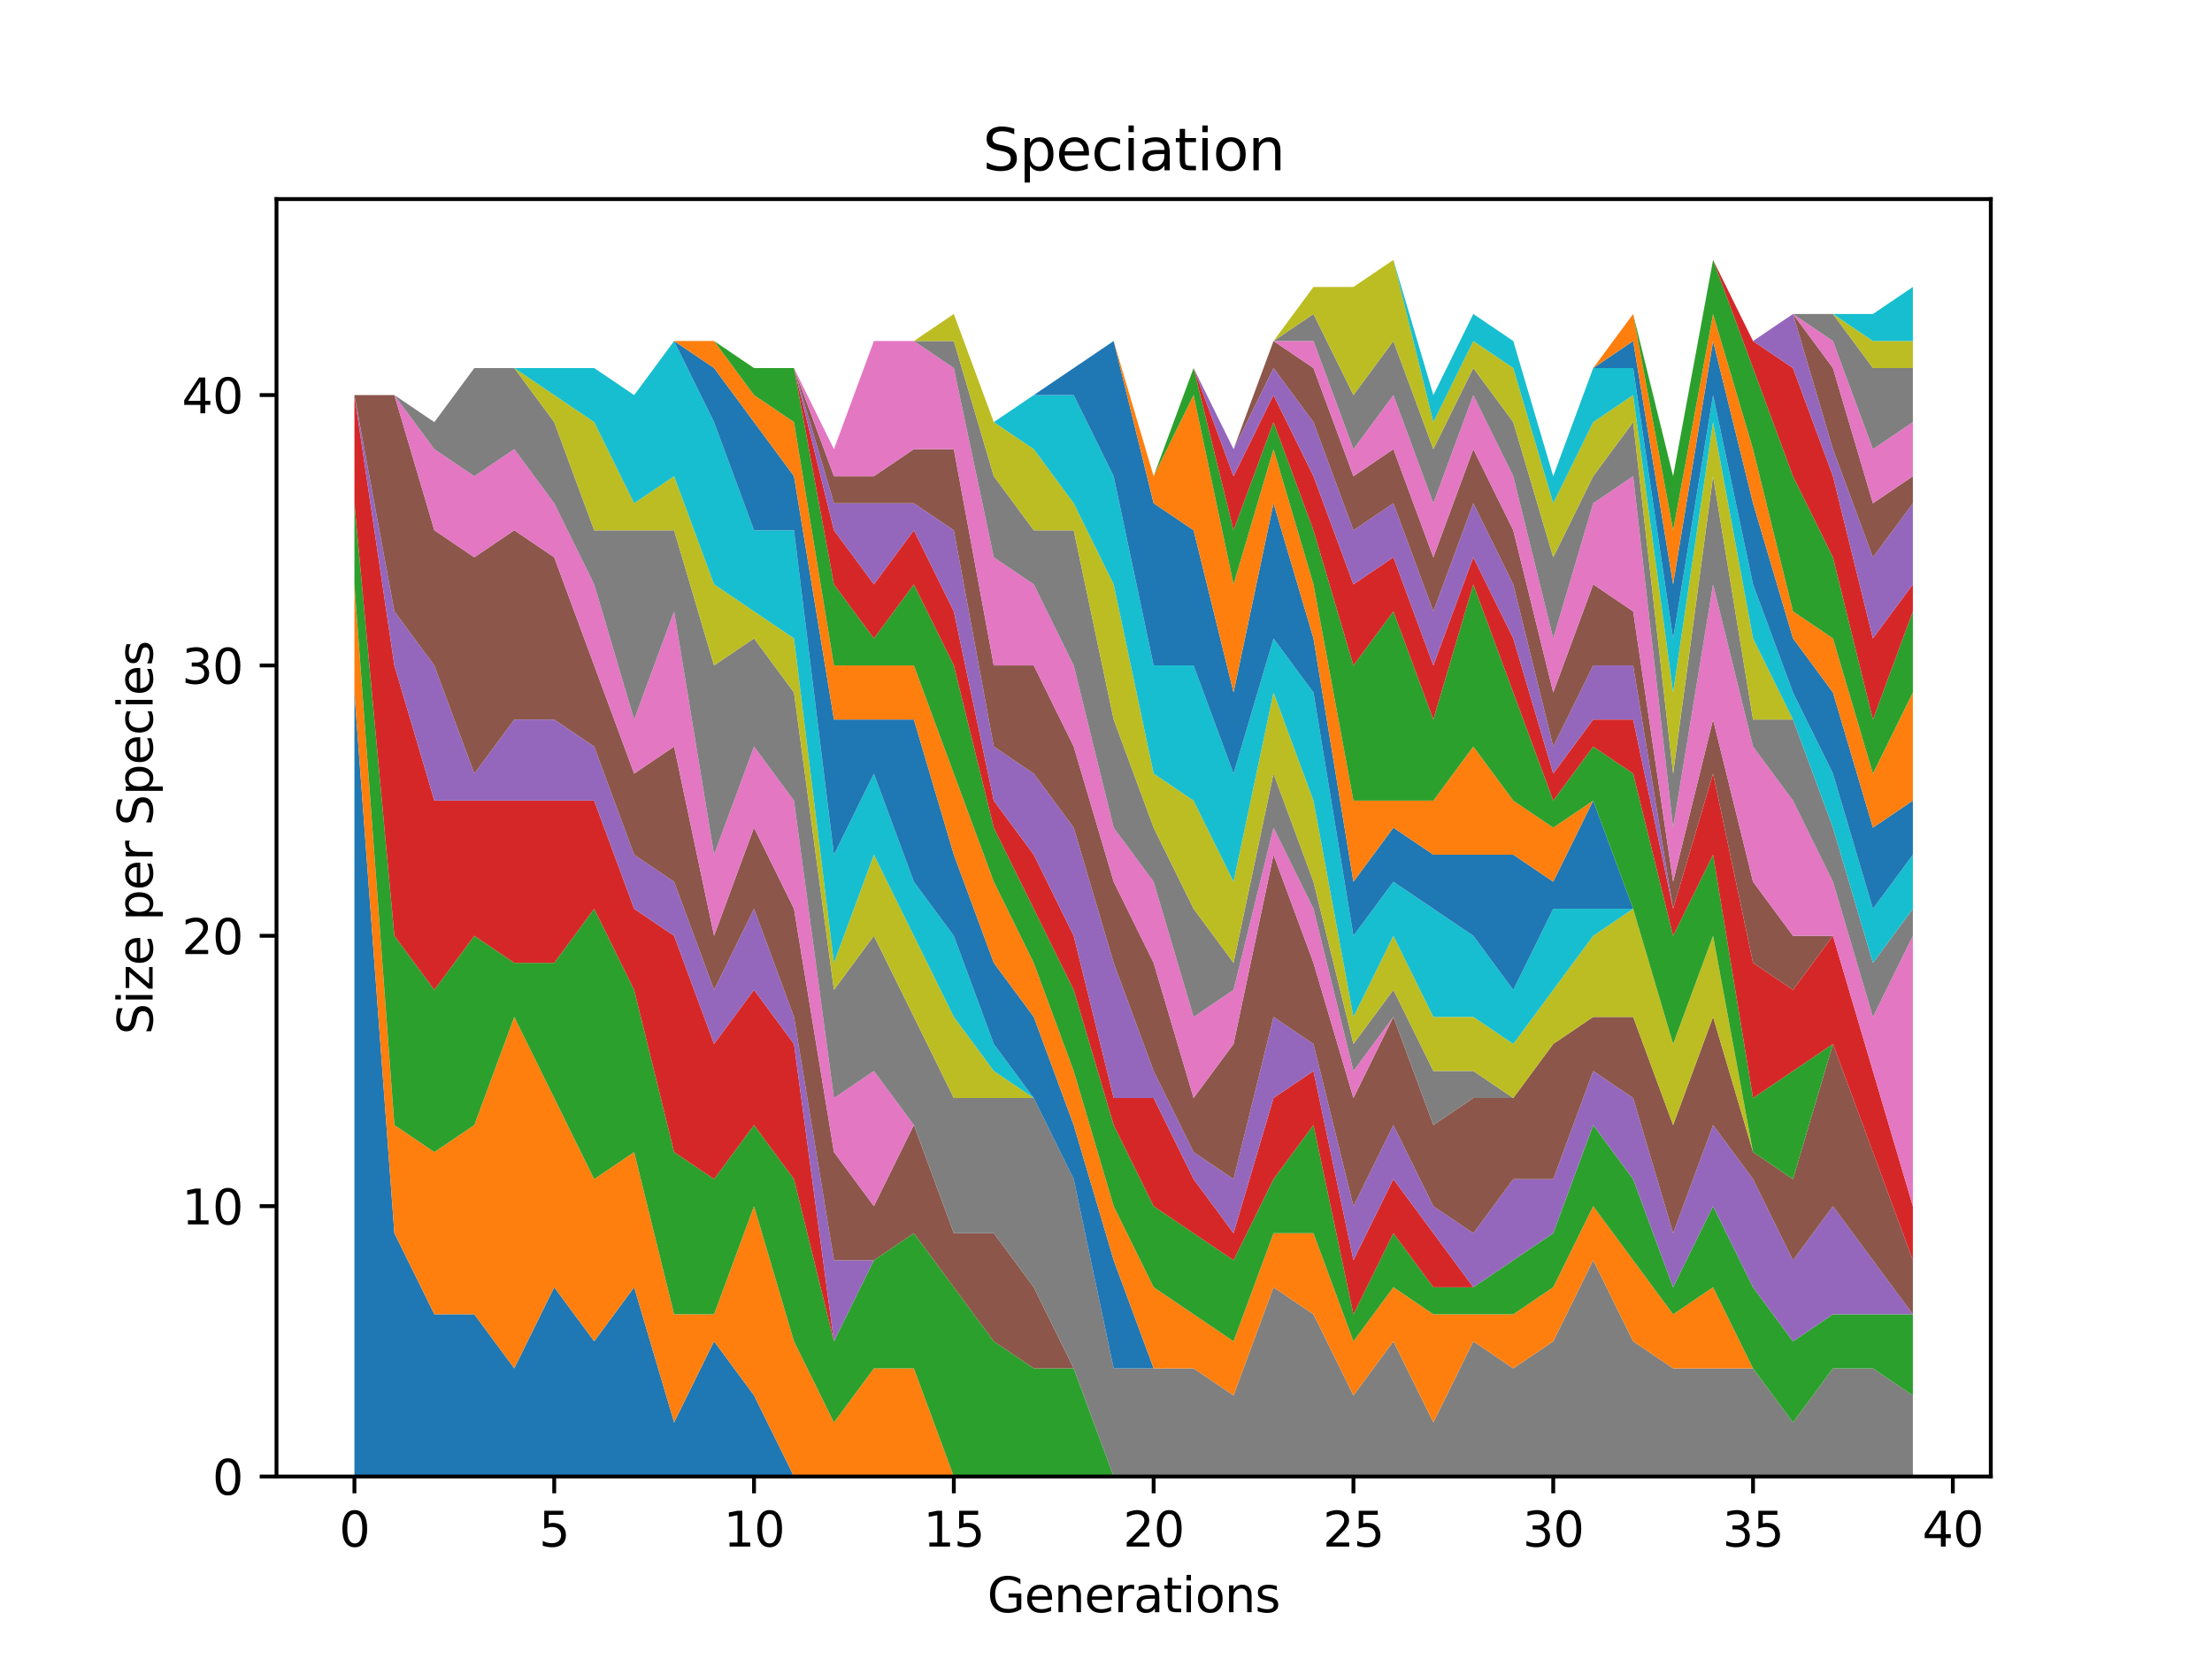 <?xml version="1.0" encoding="utf-8" standalone="no"?>
<!DOCTYPE svg PUBLIC "-//W3C//DTD SVG 1.1//EN"
  "http://www.w3.org/Graphics/SVG/1.1/DTD/svg11.dtd">
<svg xmlns:xlink="http://www.w3.org/1999/xlink" width="460.8pt" height="345.6pt" viewBox="0 0 460.8 345.6" xmlns="http://www.w3.org/2000/svg" version="1.1">
 <defs>
  <style type="text/css">*{stroke-linejoin: round; stroke-linecap: butt}</style>
 </defs>
 <g id="figure_1">
  <g id="patch_1">
   <path d="M 0 345.6 
L 460.8 345.6 
L 460.8 0 
L 0 0 
z
" style="fill: #ffffff"/>
  </g>
  <g id="axes_1">
   <g id="patch_2">
    <path d="M 57.6 307.584 
L 414.72 307.584 
L 414.72 41.472 
L 57.6 41.472 
z
" style="fill: #ffffff"/>
   </g>
   <g id="PolyCollection_1">
    <path d="M 73.833 144.256 
L 73.833 307.584 
L 82.157 307.584 
L 90.482 307.584 
L 98.806 307.584 
L 107.131 307.584 
L 115.455 307.584 
L 123.78 307.584 
L 132.104 307.584 
L 140.429 307.584 
L 148.753 307.584 
L 157.077 307.584 
L 165.402 307.584 
L 173.726 307.584 
L 182.051 307.584 
L 190.375 307.584 
L 198.7 307.584 
L 207.024 307.584 
L 215.349 307.584 
L 223.673 307.584 
L 231.998 307.584 
L 240.322 307.584 
L 248.647 307.584 
L 256.971 307.584 
L 265.296 307.584 
L 273.62 307.584 
L 281.945 307.584 
L 290.269 307.584 
L 298.594 307.584 
L 306.918 307.584 
L 315.243 307.584 
L 323.567 307.584 
L 331.891 307.584 
L 340.216 307.584 
L 348.54 307.584 
L 356.865 307.584 
L 365.189 307.584 
L 373.514 307.584 
L 381.838 307.584 
L 390.163 307.584 
L 398.487 307.584 
L 398.487 307.584 
L 398.487 307.584 
L 390.163 307.584 
L 381.838 307.584 
L 373.514 307.584 
L 365.189 307.584 
L 356.865 307.584 
L 348.54 307.584 
L 340.216 307.584 
L 331.891 307.584 
L 323.567 307.584 
L 315.243 307.584 
L 306.918 307.584 
L 298.594 307.584 
L 290.269 307.584 
L 281.945 307.584 
L 273.62 307.584 
L 265.296 307.584 
L 256.971 307.584 
L 248.647 307.584 
L 240.322 307.584 
L 231.998 307.584 
L 223.673 307.584 
L 215.349 307.584 
L 207.024 307.584 
L 198.7 307.584 
L 190.375 307.584 
L 182.051 307.584 
L 173.726 307.584 
L 165.402 307.584 
L 157.077 290.688 
L 148.753 279.424 
L 140.429 296.32 
L 132.104 268.16 
L 123.78 279.424 
L 115.455 268.16 
L 107.131 285.056 
L 98.806 273.792 
L 90.482 273.792 
L 82.157 256.896 
L 73.833 144.256 
z
" clip-path="url(#pa21a3ca206)" style="fill: #1f77b4"/>
   </g>
   <g id="PolyCollection_2">
    <path d="M 73.833 121.728 
L 73.833 144.256 
L 82.157 256.896 
L 90.482 273.792 
L 98.806 273.792 
L 107.131 285.056 
L 115.455 268.16 
L 123.78 279.424 
L 132.104 268.16 
L 140.429 296.32 
L 148.753 279.424 
L 157.077 290.688 
L 165.402 307.584 
L 173.726 307.584 
L 182.051 307.584 
L 190.375 307.584 
L 198.7 307.584 
L 207.024 307.584 
L 215.349 307.584 
L 223.673 307.584 
L 231.998 307.584 
L 240.322 307.584 
L 248.647 307.584 
L 256.971 307.584 
L 265.296 307.584 
L 273.62 307.584 
L 281.945 307.584 
L 290.269 307.584 
L 298.594 307.584 
L 306.918 307.584 
L 315.243 307.584 
L 323.567 307.584 
L 331.891 307.584 
L 340.216 307.584 
L 348.54 307.584 
L 356.865 307.584 
L 365.189 307.584 
L 373.514 307.584 
L 381.838 307.584 
L 390.163 307.584 
L 398.487 307.584 
L 398.487 307.584 
L 398.487 307.584 
L 390.163 307.584 
L 381.838 307.584 
L 373.514 307.584 
L 365.189 307.584 
L 356.865 307.584 
L 348.54 307.584 
L 340.216 307.584 
L 331.891 307.584 
L 323.567 307.584 
L 315.243 307.584 
L 306.918 307.584 
L 298.594 307.584 
L 290.269 307.584 
L 281.945 307.584 
L 273.62 307.584 
L 265.296 307.584 
L 256.971 307.584 
L 248.647 307.584 
L 240.322 307.584 
L 231.998 307.584 
L 223.673 307.584 
L 215.349 307.584 
L 207.024 307.584 
L 198.7 307.584 
L 190.375 285.056 
L 182.051 285.056 
L 173.726 296.32 
L 165.402 279.424 
L 157.077 251.264 
L 148.753 273.792 
L 140.429 273.792 
L 132.104 240 
L 123.78 245.632 
L 115.455 228.736 
L 107.131 211.84 
L 98.806 234.368 
L 90.482 240 
L 82.157 234.368 
L 73.833 121.728 
z
" clip-path="url(#pa21a3ca206)" style="fill: #ff7f0e"/>
   </g>
   <g id="PolyCollection_3">
    <path d="M 73.833 104.832 
L 73.833 121.728 
L 82.157 234.368 
L 90.482 240 
L 98.806 234.368 
L 107.131 211.84 
L 115.455 228.736 
L 123.78 245.632 
L 132.104 240 
L 140.429 273.792 
L 148.753 273.792 
L 157.077 251.264 
L 165.402 279.424 
L 173.726 296.32 
L 182.051 285.056 
L 190.375 285.056 
L 198.7 307.584 
L 207.024 307.584 
L 215.349 307.584 
L 223.673 307.584 
L 231.998 307.584 
L 240.322 307.584 
L 248.647 307.584 
L 256.971 307.584 
L 265.296 307.584 
L 273.62 307.584 
L 281.945 307.584 
L 290.269 307.584 
L 298.594 307.584 
L 306.918 307.584 
L 315.243 307.584 
L 323.567 307.584 
L 331.891 307.584 
L 340.216 307.584 
L 348.54 307.584 
L 356.865 307.584 
L 365.189 307.584 
L 373.514 307.584 
L 381.838 307.584 
L 390.163 307.584 
L 398.487 307.584 
L 398.487 307.584 
L 398.487 307.584 
L 390.163 307.584 
L 381.838 307.584 
L 373.514 307.584 
L 365.189 307.584 
L 356.865 307.584 
L 348.54 307.584 
L 340.216 307.584 
L 331.891 307.584 
L 323.567 307.584 
L 315.243 307.584 
L 306.918 307.584 
L 298.594 307.584 
L 290.269 307.584 
L 281.945 307.584 
L 273.62 307.584 
L 265.296 307.584 
L 256.971 307.584 
L 248.647 307.584 
L 240.322 307.584 
L 231.998 307.584 
L 223.673 285.056 
L 215.349 285.056 
L 207.024 279.424 
L 198.7 268.16 
L 190.375 256.896 
L 182.051 262.528 
L 173.726 279.424 
L 165.402 245.632 
L 157.077 234.368 
L 148.753 245.632 
L 140.429 240 
L 132.104 206.208 
L 123.78 189.312 
L 115.455 200.576 
L 107.131 200.576 
L 98.806 194.944 
L 90.482 206.208 
L 82.157 194.944 
L 73.833 104.832 
z
" clip-path="url(#pa21a3ca206)" style="fill: #2ca02c"/>
   </g>
   <g id="PolyCollection_4">
    <path d="M 73.833 82.304 
L 73.833 104.832 
L 82.157 194.944 
L 90.482 206.208 
L 98.806 194.944 
L 107.131 200.576 
L 115.455 200.576 
L 123.78 189.312 
L 132.104 206.208 
L 140.429 240 
L 148.753 245.632 
L 157.077 234.368 
L 165.402 245.632 
L 173.726 279.424 
L 182.051 262.528 
L 190.375 256.896 
L 198.7 268.16 
L 207.024 279.424 
L 215.349 285.056 
L 223.673 285.056 
L 231.998 307.584 
L 240.322 307.584 
L 248.647 307.584 
L 256.971 307.584 
L 265.296 307.584 
L 273.62 307.584 
L 281.945 307.584 
L 290.269 307.584 
L 298.594 307.584 
L 306.918 307.584 
L 315.243 307.584 
L 323.567 307.584 
L 331.891 307.584 
L 340.216 307.584 
L 348.54 307.584 
L 356.865 307.584 
L 365.189 307.584 
L 373.514 307.584 
L 381.838 307.584 
L 390.163 307.584 
L 398.487 307.584 
L 398.487 307.584 
L 398.487 307.584 
L 390.163 307.584 
L 381.838 307.584 
L 373.514 307.584 
L 365.189 307.584 
L 356.865 307.584 
L 348.54 307.584 
L 340.216 307.584 
L 331.891 307.584 
L 323.567 307.584 
L 315.243 307.584 
L 306.918 307.584 
L 298.594 307.584 
L 290.269 307.584 
L 281.945 307.584 
L 273.62 307.584 
L 265.296 307.584 
L 256.971 307.584 
L 248.647 307.584 
L 240.322 307.584 
L 231.998 307.584 
L 223.673 285.056 
L 215.349 285.056 
L 207.024 279.424 
L 198.7 268.16 
L 190.375 256.896 
L 182.051 262.528 
L 173.726 279.424 
L 165.402 217.472 
L 157.077 206.208 
L 148.753 217.472 
L 140.429 194.944 
L 132.104 189.312 
L 123.78 166.784 
L 115.455 166.784 
L 107.131 166.784 
L 98.806 166.784 
L 90.482 166.784 
L 82.157 138.624 
L 73.833 82.304 
z
" clip-path="url(#pa21a3ca206)" style="fill: #d62728"/>
   </g>
   <g id="PolyCollection_5">
    <path d="M 73.833 82.304 
L 73.833 82.304 
L 82.157 138.624 
L 90.482 166.784 
L 98.806 166.784 
L 107.131 166.784 
L 115.455 166.784 
L 123.78 166.784 
L 132.104 189.312 
L 140.429 194.944 
L 148.753 217.472 
L 157.077 206.208 
L 165.402 217.472 
L 173.726 279.424 
L 182.051 262.528 
L 190.375 256.896 
L 198.7 268.16 
L 207.024 279.424 
L 215.349 285.056 
L 223.673 285.056 
L 231.998 307.584 
L 240.322 307.584 
L 248.647 307.584 
L 256.971 307.584 
L 265.296 307.584 
L 273.62 307.584 
L 281.945 307.584 
L 290.269 307.584 
L 298.594 307.584 
L 306.918 307.584 
L 315.243 307.584 
L 323.567 307.584 
L 331.891 307.584 
L 340.216 307.584 
L 348.54 307.584 
L 356.865 307.584 
L 365.189 307.584 
L 373.514 307.584 
L 381.838 307.584 
L 390.163 307.584 
L 398.487 307.584 
L 398.487 307.584 
L 398.487 307.584 
L 390.163 307.584 
L 381.838 307.584 
L 373.514 307.584 
L 365.189 307.584 
L 356.865 307.584 
L 348.54 307.584 
L 340.216 307.584 
L 331.891 307.584 
L 323.567 307.584 
L 315.243 307.584 
L 306.918 307.584 
L 298.594 307.584 
L 290.269 307.584 
L 281.945 307.584 
L 273.62 307.584 
L 265.296 307.584 
L 256.971 307.584 
L 248.647 307.584 
L 240.322 307.584 
L 231.998 307.584 
L 223.673 285.056 
L 215.349 285.056 
L 207.024 279.424 
L 198.7 268.16 
L 190.375 256.896 
L 182.051 262.528 
L 173.726 262.528 
L 165.402 211.84 
L 157.077 189.312 
L 148.753 206.208 
L 140.429 183.68 
L 132.104 178.048 
L 123.78 155.52 
L 115.455 149.888 
L 107.131 149.888 
L 98.806 161.152 
L 90.482 138.624 
L 82.157 127.36 
L 73.833 82.304 
z
" clip-path="url(#pa21a3ca206)" style="fill: #9467bd"/>
   </g>
   <g id="PolyCollection_6">
    <path d="M 73.833 82.304 
L 73.833 82.304 
L 82.157 127.36 
L 90.482 138.624 
L 98.806 161.152 
L 107.131 149.888 
L 115.455 149.888 
L 123.78 155.52 
L 132.104 178.048 
L 140.429 183.68 
L 148.753 206.208 
L 157.077 189.312 
L 165.402 211.84 
L 173.726 262.528 
L 182.051 262.528 
L 190.375 256.896 
L 198.7 268.16 
L 207.024 279.424 
L 215.349 285.056 
L 223.673 285.056 
L 231.998 307.584 
L 240.322 307.584 
L 248.647 307.584 
L 256.971 307.584 
L 265.296 307.584 
L 273.62 307.584 
L 281.945 307.584 
L 290.269 307.584 
L 298.594 307.584 
L 306.918 307.584 
L 315.243 307.584 
L 323.567 307.584 
L 331.891 307.584 
L 340.216 307.584 
L 348.54 307.584 
L 356.865 307.584 
L 365.189 307.584 
L 373.514 307.584 
L 381.838 307.584 
L 390.163 307.584 
L 398.487 307.584 
L 398.487 307.584 
L 398.487 307.584 
L 390.163 307.584 
L 381.838 307.584 
L 373.514 307.584 
L 365.189 307.584 
L 356.865 307.584 
L 348.54 307.584 
L 340.216 307.584 
L 331.891 307.584 
L 323.567 307.584 
L 315.243 307.584 
L 306.918 307.584 
L 298.594 307.584 
L 290.269 307.584 
L 281.945 307.584 
L 273.62 307.584 
L 265.296 307.584 
L 256.971 307.584 
L 248.647 307.584 
L 240.322 307.584 
L 231.998 307.584 
L 223.673 285.056 
L 215.349 268.16 
L 207.024 256.896 
L 198.7 256.896 
L 190.375 234.368 
L 182.051 251.264 
L 173.726 240 
L 165.402 189.312 
L 157.077 172.416 
L 148.753 194.944 
L 140.429 155.52 
L 132.104 161.152 
L 123.78 138.624 
L 115.455 116.096 
L 107.131 110.464 
L 98.806 116.096 
L 90.482 110.464 
L 82.157 82.304 
L 73.833 82.304 
z
" clip-path="url(#pa21a3ca206)" style="fill: #8c564b"/>
   </g>
   <g id="PolyCollection_7">
    <path d="M 73.833 82.304 
L 73.833 82.304 
L 82.157 82.304 
L 90.482 110.464 
L 98.806 116.096 
L 107.131 110.464 
L 115.455 116.096 
L 123.78 138.624 
L 132.104 161.152 
L 140.429 155.52 
L 148.753 194.944 
L 157.077 172.416 
L 165.402 189.312 
L 173.726 240 
L 182.051 251.264 
L 190.375 234.368 
L 198.7 256.896 
L 207.024 256.896 
L 215.349 268.16 
L 223.673 285.056 
L 231.998 307.584 
L 240.322 307.584 
L 248.647 307.584 
L 256.971 307.584 
L 265.296 307.584 
L 273.62 307.584 
L 281.945 307.584 
L 290.269 307.584 
L 298.594 307.584 
L 306.918 307.584 
L 315.243 307.584 
L 323.567 307.584 
L 331.891 307.584 
L 340.216 307.584 
L 348.54 307.584 
L 356.865 307.584 
L 365.189 307.584 
L 373.514 307.584 
L 381.838 307.584 
L 390.163 307.584 
L 398.487 307.584 
L 398.487 307.584 
L 398.487 307.584 
L 390.163 307.584 
L 381.838 307.584 
L 373.514 307.584 
L 365.189 307.584 
L 356.865 307.584 
L 348.54 307.584 
L 340.216 307.584 
L 331.891 307.584 
L 323.567 307.584 
L 315.243 307.584 
L 306.918 307.584 
L 298.594 307.584 
L 290.269 307.584 
L 281.945 307.584 
L 273.62 307.584 
L 265.296 307.584 
L 256.971 307.584 
L 248.647 307.584 
L 240.322 307.584 
L 231.998 307.584 
L 223.673 285.056 
L 215.349 268.16 
L 207.024 256.896 
L 198.7 256.896 
L 190.375 234.368 
L 182.051 223.104 
L 173.726 228.736 
L 165.402 166.784 
L 157.077 155.52 
L 148.753 178.048 
L 140.429 127.36 
L 132.104 149.888 
L 123.78 121.728 
L 115.455 104.832 
L 107.131 93.568 
L 98.806 99.2 
L 90.482 93.568 
L 82.157 82.304 
L 73.833 82.304 
z
" clip-path="url(#pa21a3ca206)" style="fill: #e377c2"/>
   </g>
   <g id="PolyCollection_8">
    <path d="M 73.833 82.304 
L 73.833 82.304 
L 82.157 82.304 
L 90.482 93.568 
L 98.806 99.2 
L 107.131 93.568 
L 115.455 104.832 
L 123.78 121.728 
L 132.104 149.888 
L 140.429 127.36 
L 148.753 178.048 
L 157.077 155.52 
L 165.402 166.784 
L 173.726 228.736 
L 182.051 223.104 
L 190.375 234.368 
L 198.7 256.896 
L 207.024 256.896 
L 215.349 268.16 
L 223.673 285.056 
L 231.998 307.584 
L 240.322 307.584 
L 248.647 307.584 
L 256.971 307.584 
L 265.296 307.584 
L 273.62 307.584 
L 281.945 307.584 
L 290.269 307.584 
L 298.594 307.584 
L 306.918 307.584 
L 315.243 307.584 
L 323.567 307.584 
L 331.891 307.584 
L 340.216 307.584 
L 348.54 307.584 
L 356.865 307.584 
L 365.189 307.584 
L 373.514 307.584 
L 381.838 307.584 
L 390.163 307.584 
L 398.487 307.584 
L 398.487 290.688 
L 398.487 290.688 
L 390.163 285.056 
L 381.838 285.056 
L 373.514 296.32 
L 365.189 285.056 
L 356.865 285.056 
L 348.54 285.056 
L 340.216 279.424 
L 331.891 262.528 
L 323.567 279.424 
L 315.243 285.056 
L 306.918 279.424 
L 298.594 296.32 
L 290.269 279.424 
L 281.945 290.688 
L 273.62 273.792 
L 265.296 268.16 
L 256.971 290.688 
L 248.647 285.056 
L 240.322 285.056 
L 231.998 285.056 
L 223.673 245.632 
L 215.349 228.736 
L 207.024 228.736 
L 198.7 228.736 
L 190.375 211.84 
L 182.051 194.944 
L 173.726 206.208 
L 165.402 144.256 
L 157.077 132.992 
L 148.753 138.624 
L 140.429 110.464 
L 132.104 110.464 
L 123.78 110.464 
L 115.455 87.936 
L 107.131 76.672 
L 98.806 76.672 
L 90.482 87.936 
L 82.157 82.304 
L 73.833 82.304 
z
" clip-path="url(#pa21a3ca206)" style="fill: #7f7f7f"/>
   </g>
   <g id="PolyCollection_9">
    <path d="M 73.833 82.304 
L 73.833 82.304 
L 82.157 82.304 
L 90.482 87.936 
L 98.806 76.672 
L 107.131 76.672 
L 115.455 87.936 
L 123.78 110.464 
L 132.104 110.464 
L 140.429 110.464 
L 148.753 138.624 
L 157.077 132.992 
L 165.402 144.256 
L 173.726 206.208 
L 182.051 194.944 
L 190.375 211.84 
L 198.7 228.736 
L 207.024 228.736 
L 215.349 228.736 
L 223.673 245.632 
L 231.998 285.056 
L 240.322 285.056 
L 248.647 285.056 
L 256.971 290.688 
L 265.296 268.16 
L 273.62 273.792 
L 281.945 290.688 
L 290.269 279.424 
L 298.594 296.32 
L 306.918 279.424 
L 315.243 285.056 
L 323.567 279.424 
L 331.891 262.528 
L 340.216 279.424 
L 348.54 285.056 
L 356.865 285.056 
L 365.189 285.056 
L 373.514 296.32 
L 381.838 285.056 
L 390.163 285.056 
L 398.487 290.688 
L 398.487 290.688 
L 398.487 290.688 
L 390.163 285.056 
L 381.838 285.056 
L 373.514 296.32 
L 365.189 285.056 
L 356.865 285.056 
L 348.54 285.056 
L 340.216 279.424 
L 331.891 262.528 
L 323.567 279.424 
L 315.243 285.056 
L 306.918 279.424 
L 298.594 296.32 
L 290.269 279.424 
L 281.945 290.688 
L 273.62 273.792 
L 265.296 268.16 
L 256.971 290.688 
L 248.647 285.056 
L 240.322 285.056 
L 231.998 285.056 
L 223.673 245.632 
L 215.349 228.736 
L 207.024 223.104 
L 198.7 211.84 
L 190.375 194.944 
L 182.051 178.048 
L 173.726 200.576 
L 165.402 132.992 
L 157.077 127.36 
L 148.753 121.728 
L 140.429 99.2 
L 132.104 104.832 
L 123.78 87.936 
L 115.455 82.304 
L 107.131 76.672 
L 98.806 76.672 
L 90.482 87.936 
L 82.157 82.304 
L 73.833 82.304 
z
" clip-path="url(#pa21a3ca206)" style="fill: #bcbd22"/>
   </g>
   <g id="PolyCollection_10">
    <path d="M 73.833 82.304 
L 73.833 82.304 
L 82.157 82.304 
L 90.482 87.936 
L 98.806 76.672 
L 107.131 76.672 
L 115.455 82.304 
L 123.78 87.936 
L 132.104 104.832 
L 140.429 99.2 
L 148.753 121.728 
L 157.077 127.36 
L 165.402 132.992 
L 173.726 200.576 
L 182.051 178.048 
L 190.375 194.944 
L 198.7 211.84 
L 207.024 223.104 
L 215.349 228.736 
L 223.673 245.632 
L 231.998 285.056 
L 240.322 285.056 
L 248.647 285.056 
L 256.971 290.688 
L 265.296 268.16 
L 273.62 273.792 
L 281.945 290.688 
L 290.269 279.424 
L 298.594 296.32 
L 306.918 279.424 
L 315.243 285.056 
L 323.567 279.424 
L 331.891 262.528 
L 340.216 279.424 
L 348.54 285.056 
L 356.865 285.056 
L 365.189 285.056 
L 373.514 296.32 
L 381.838 285.056 
L 390.163 285.056 
L 398.487 290.688 
L 398.487 290.688 
L 398.487 290.688 
L 390.163 285.056 
L 381.838 285.056 
L 373.514 296.32 
L 365.189 285.056 
L 356.865 285.056 
L 348.54 285.056 
L 340.216 279.424 
L 331.891 262.528 
L 323.567 279.424 
L 315.243 285.056 
L 306.918 279.424 
L 298.594 296.32 
L 290.269 279.424 
L 281.945 290.688 
L 273.62 273.792 
L 265.296 268.16 
L 256.971 290.688 
L 248.647 285.056 
L 240.322 285.056 
L 231.998 285.056 
L 223.673 245.632 
L 215.349 228.736 
L 207.024 217.472 
L 198.7 194.944 
L 190.375 183.68 
L 182.051 161.152 
L 173.726 178.048 
L 165.402 110.464 
L 157.077 110.464 
L 148.753 87.936 
L 140.429 71.04 
L 132.104 82.304 
L 123.78 76.672 
L 115.455 76.672 
L 107.131 76.672 
L 98.806 76.672 
L 90.482 87.936 
L 82.157 82.304 
L 73.833 82.304 
z
" clip-path="url(#pa21a3ca206)" style="fill: #17becf"/>
   </g>
   <g id="PolyCollection_11">
    <path d="M 73.833 82.304 
L 73.833 82.304 
L 82.157 82.304 
L 90.482 87.936 
L 98.806 76.672 
L 107.131 76.672 
L 115.455 76.672 
L 123.78 76.672 
L 132.104 82.304 
L 140.429 71.04 
L 148.753 87.936 
L 157.077 110.464 
L 165.402 110.464 
L 173.726 178.048 
L 182.051 161.152 
L 190.375 183.68 
L 198.7 194.944 
L 207.024 217.472 
L 215.349 228.736 
L 223.673 245.632 
L 231.998 285.056 
L 240.322 285.056 
L 248.647 285.056 
L 256.971 290.688 
L 265.296 268.16 
L 273.62 273.792 
L 281.945 290.688 
L 290.269 279.424 
L 298.594 296.32 
L 306.918 279.424 
L 315.243 285.056 
L 323.567 279.424 
L 331.891 262.528 
L 340.216 279.424 
L 348.54 285.056 
L 356.865 285.056 
L 365.189 285.056 
L 373.514 296.32 
L 381.838 285.056 
L 390.163 285.056 
L 398.487 290.688 
L 398.487 290.688 
L 398.487 290.688 
L 390.163 285.056 
L 381.838 285.056 
L 373.514 296.32 
L 365.189 285.056 
L 356.865 285.056 
L 348.54 285.056 
L 340.216 279.424 
L 331.891 262.528 
L 323.567 279.424 
L 315.243 285.056 
L 306.918 279.424 
L 298.594 296.32 
L 290.269 279.424 
L 281.945 290.688 
L 273.62 273.792 
L 265.296 268.16 
L 256.971 290.688 
L 248.647 285.056 
L 240.322 285.056 
L 231.998 262.528 
L 223.673 234.368 
L 215.349 211.84 
L 207.024 200.576 
L 198.7 178.048 
L 190.375 149.888 
L 182.051 149.888 
L 173.726 149.888 
L 165.402 99.2 
L 157.077 87.936 
L 148.753 76.672 
L 140.429 71.04 
L 132.104 82.304 
L 123.78 76.672 
L 115.455 76.672 
L 107.131 76.672 
L 98.806 76.672 
L 90.482 87.936 
L 82.157 82.304 
L 73.833 82.304 
z
" clip-path="url(#pa21a3ca206)" style="fill: #1f77b4"/>
   </g>
   <g id="PolyCollection_12">
    <path d="M 73.833 82.304 
L 73.833 82.304 
L 82.157 82.304 
L 90.482 87.936 
L 98.806 76.672 
L 107.131 76.672 
L 115.455 76.672 
L 123.78 76.672 
L 132.104 82.304 
L 140.429 71.04 
L 148.753 76.672 
L 157.077 87.936 
L 165.402 99.2 
L 173.726 149.888 
L 182.051 149.888 
L 190.375 149.888 
L 198.7 178.048 
L 207.024 200.576 
L 215.349 211.84 
L 223.673 234.368 
L 231.998 262.528 
L 240.322 285.056 
L 248.647 285.056 
L 256.971 290.688 
L 265.296 268.16 
L 273.62 273.792 
L 281.945 290.688 
L 290.269 279.424 
L 298.594 296.32 
L 306.918 279.424 
L 315.243 285.056 
L 323.567 279.424 
L 331.891 262.528 
L 340.216 279.424 
L 348.54 285.056 
L 356.865 285.056 
L 365.189 285.056 
L 373.514 296.32 
L 381.838 285.056 
L 390.163 285.056 
L 398.487 290.688 
L 398.487 290.688 
L 398.487 290.688 
L 390.163 285.056 
L 381.838 285.056 
L 373.514 296.32 
L 365.189 285.056 
L 356.865 268.16 
L 348.54 273.792 
L 340.216 262.528 
L 331.891 251.264 
L 323.567 268.16 
L 315.243 273.792 
L 306.918 273.792 
L 298.594 273.792 
L 290.269 268.16 
L 281.945 279.424 
L 273.62 256.896 
L 265.296 256.896 
L 256.971 279.424 
L 248.647 273.792 
L 240.322 268.16 
L 231.998 251.264 
L 223.673 223.104 
L 215.349 200.576 
L 207.024 183.68 
L 198.7 161.152 
L 190.375 138.624 
L 182.051 138.624 
L 173.726 138.624 
L 165.402 87.936 
L 157.077 82.304 
L 148.753 71.04 
L 140.429 71.04 
L 132.104 82.304 
L 123.78 76.672 
L 115.455 76.672 
L 107.131 76.672 
L 98.806 76.672 
L 90.482 87.936 
L 82.157 82.304 
L 73.833 82.304 
z
" clip-path="url(#pa21a3ca206)" style="fill: #ff7f0e"/>
   </g>
   <g id="PolyCollection_13">
    <path d="M 73.833 82.304 
L 73.833 82.304 
L 82.157 82.304 
L 90.482 87.936 
L 98.806 76.672 
L 107.131 76.672 
L 115.455 76.672 
L 123.78 76.672 
L 132.104 82.304 
L 140.429 71.04 
L 148.753 71.04 
L 157.077 82.304 
L 165.402 87.936 
L 173.726 138.624 
L 182.051 138.624 
L 190.375 138.624 
L 198.7 161.152 
L 207.024 183.68 
L 215.349 200.576 
L 223.673 223.104 
L 231.998 251.264 
L 240.322 268.16 
L 248.647 273.792 
L 256.971 279.424 
L 265.296 256.896 
L 273.62 256.896 
L 281.945 279.424 
L 290.269 268.16 
L 298.594 273.792 
L 306.918 273.792 
L 315.243 273.792 
L 323.567 268.16 
L 331.891 251.264 
L 340.216 262.528 
L 348.54 273.792 
L 356.865 268.16 
L 365.189 285.056 
L 373.514 296.32 
L 381.838 285.056 
L 390.163 285.056 
L 398.487 290.688 
L 398.487 273.792 
L 398.487 273.792 
L 390.163 273.792 
L 381.838 273.792 
L 373.514 279.424 
L 365.189 268.16 
L 356.865 251.264 
L 348.54 268.16 
L 340.216 245.632 
L 331.891 234.368 
L 323.567 256.896 
L 315.243 262.528 
L 306.918 268.16 
L 298.594 268.16 
L 290.269 256.896 
L 281.945 273.792 
L 273.62 234.368 
L 265.296 245.632 
L 256.971 262.528 
L 248.647 256.896 
L 240.322 251.264 
L 231.998 234.368 
L 223.673 206.208 
L 215.349 189.312 
L 207.024 172.416 
L 198.7 138.624 
L 190.375 121.728 
L 182.051 132.992 
L 173.726 121.728 
L 165.402 76.672 
L 157.077 76.672 
L 148.753 71.04 
L 140.429 71.04 
L 132.104 82.304 
L 123.78 76.672 
L 115.455 76.672 
L 107.131 76.672 
L 98.806 76.672 
L 90.482 87.936 
L 82.157 82.304 
L 73.833 82.304 
z
" clip-path="url(#pa21a3ca206)" style="fill: #2ca02c"/>
   </g>
   <g id="PolyCollection_14">
    <path d="M 73.833 82.304 
L 73.833 82.304 
L 82.157 82.304 
L 90.482 87.936 
L 98.806 76.672 
L 107.131 76.672 
L 115.455 76.672 
L 123.78 76.672 
L 132.104 82.304 
L 140.429 71.04 
L 148.753 71.04 
L 157.077 76.672 
L 165.402 76.672 
L 173.726 121.728 
L 182.051 132.992 
L 190.375 121.728 
L 198.7 138.624 
L 207.024 172.416 
L 215.349 189.312 
L 223.673 206.208 
L 231.998 234.368 
L 240.322 251.264 
L 248.647 256.896 
L 256.971 262.528 
L 265.296 245.632 
L 273.62 234.368 
L 281.945 273.792 
L 290.269 256.896 
L 298.594 268.16 
L 306.918 268.16 
L 315.243 262.528 
L 323.567 256.896 
L 331.891 234.368 
L 340.216 245.632 
L 348.54 268.16 
L 356.865 251.264 
L 365.189 268.16 
L 373.514 279.424 
L 381.838 273.792 
L 390.163 273.792 
L 398.487 273.792 
L 398.487 273.792 
L 398.487 273.792 
L 390.163 273.792 
L 381.838 273.792 
L 373.514 279.424 
L 365.189 268.16 
L 356.865 251.264 
L 348.54 268.16 
L 340.216 245.632 
L 331.891 234.368 
L 323.567 256.896 
L 315.243 262.528 
L 306.918 268.16 
L 298.594 256.896 
L 290.269 245.632 
L 281.945 262.528 
L 273.62 223.104 
L 265.296 228.736 
L 256.971 256.896 
L 248.647 245.632 
L 240.322 228.736 
L 231.998 228.736 
L 223.673 194.944 
L 215.349 178.048 
L 207.024 166.784 
L 198.7 127.36 
L 190.375 110.464 
L 182.051 121.728 
L 173.726 110.464 
L 165.402 76.672 
L 157.077 76.672 
L 148.753 71.04 
L 140.429 71.04 
L 132.104 82.304 
L 123.78 76.672 
L 115.455 76.672 
L 107.131 76.672 
L 98.806 76.672 
L 90.482 87.936 
L 82.157 82.304 
L 73.833 82.304 
z
" clip-path="url(#pa21a3ca206)" style="fill: #d62728"/>
   </g>
   <g id="PolyCollection_15">
    <path d="M 73.833 82.304 
L 73.833 82.304 
L 82.157 82.304 
L 90.482 87.936 
L 98.806 76.672 
L 107.131 76.672 
L 115.455 76.672 
L 123.78 76.672 
L 132.104 82.304 
L 140.429 71.04 
L 148.753 71.04 
L 157.077 76.672 
L 165.402 76.672 
L 173.726 110.464 
L 182.051 121.728 
L 190.375 110.464 
L 198.7 127.36 
L 207.024 166.784 
L 215.349 178.048 
L 223.673 194.944 
L 231.998 228.736 
L 240.322 228.736 
L 248.647 245.632 
L 256.971 256.896 
L 265.296 228.736 
L 273.62 223.104 
L 281.945 262.528 
L 290.269 245.632 
L 298.594 256.896 
L 306.918 268.16 
L 315.243 262.528 
L 323.567 256.896 
L 331.891 234.368 
L 340.216 245.632 
L 348.54 268.16 
L 356.865 251.264 
L 365.189 268.16 
L 373.514 279.424 
L 381.838 273.792 
L 390.163 273.792 
L 398.487 273.792 
L 398.487 273.792 
L 398.487 273.792 
L 390.163 262.528 
L 381.838 251.264 
L 373.514 262.528 
L 365.189 245.632 
L 356.865 234.368 
L 348.54 256.896 
L 340.216 228.736 
L 331.891 223.104 
L 323.567 245.632 
L 315.243 245.632 
L 306.918 256.896 
L 298.594 251.264 
L 290.269 234.368 
L 281.945 251.264 
L 273.62 217.472 
L 265.296 211.84 
L 256.971 245.632 
L 248.647 240 
L 240.322 223.104 
L 231.998 200.576 
L 223.673 172.416 
L 215.349 161.152 
L 207.024 155.52 
L 198.7 110.464 
L 190.375 104.832 
L 182.051 104.832 
L 173.726 104.832 
L 165.402 76.672 
L 157.077 76.672 
L 148.753 71.04 
L 140.429 71.04 
L 132.104 82.304 
L 123.78 76.672 
L 115.455 76.672 
L 107.131 76.672 
L 98.806 76.672 
L 90.482 87.936 
L 82.157 82.304 
L 73.833 82.304 
z
" clip-path="url(#pa21a3ca206)" style="fill: #9467bd"/>
   </g>
   <g id="PolyCollection_16">
    <path d="M 73.833 82.304 
L 73.833 82.304 
L 82.157 82.304 
L 90.482 87.936 
L 98.806 76.672 
L 107.131 76.672 
L 115.455 76.672 
L 123.78 76.672 
L 132.104 82.304 
L 140.429 71.04 
L 148.753 71.04 
L 157.077 76.672 
L 165.402 76.672 
L 173.726 104.832 
L 182.051 104.832 
L 190.375 104.832 
L 198.7 110.464 
L 207.024 155.52 
L 215.349 161.152 
L 223.673 172.416 
L 231.998 200.576 
L 240.322 223.104 
L 248.647 240 
L 256.971 245.632 
L 265.296 211.84 
L 273.62 217.472 
L 281.945 251.264 
L 290.269 234.368 
L 298.594 251.264 
L 306.918 256.896 
L 315.243 245.632 
L 323.567 245.632 
L 331.891 223.104 
L 340.216 228.736 
L 348.54 256.896 
L 356.865 234.368 
L 365.189 245.632 
L 373.514 262.528 
L 381.838 251.264 
L 390.163 262.528 
L 398.487 273.792 
L 398.487 262.528 
L 398.487 262.528 
L 390.163 240 
L 381.838 217.472 
L 373.514 245.632 
L 365.189 240 
L 356.865 211.84 
L 348.54 234.368 
L 340.216 211.84 
L 331.891 211.84 
L 323.567 217.472 
L 315.243 228.736 
L 306.918 228.736 
L 298.594 234.368 
L 290.269 211.84 
L 281.945 228.736 
L 273.62 200.576 
L 265.296 178.048 
L 256.971 217.472 
L 248.647 228.736 
L 240.322 200.576 
L 231.998 183.68 
L 223.673 155.52 
L 215.349 138.624 
L 207.024 138.624 
L 198.7 93.568 
L 190.375 93.568 
L 182.051 99.2 
L 173.726 99.2 
L 165.402 76.672 
L 157.077 76.672 
L 148.753 71.04 
L 140.429 71.04 
L 132.104 82.304 
L 123.78 76.672 
L 115.455 76.672 
L 107.131 76.672 
L 98.806 76.672 
L 90.482 87.936 
L 82.157 82.304 
L 73.833 82.304 
z
" clip-path="url(#pa21a3ca206)" style="fill: #8c564b"/>
   </g>
   <g id="PolyCollection_17">
    <path d="M 73.833 82.304 
L 73.833 82.304 
L 82.157 82.304 
L 90.482 87.936 
L 98.806 76.672 
L 107.131 76.672 
L 115.455 76.672 
L 123.78 76.672 
L 132.104 82.304 
L 140.429 71.04 
L 148.753 71.04 
L 157.077 76.672 
L 165.402 76.672 
L 173.726 99.2 
L 182.051 99.2 
L 190.375 93.568 
L 198.7 93.568 
L 207.024 138.624 
L 215.349 138.624 
L 223.673 155.52 
L 231.998 183.68 
L 240.322 200.576 
L 248.647 228.736 
L 256.971 217.472 
L 265.296 178.048 
L 273.62 200.576 
L 281.945 228.736 
L 290.269 211.84 
L 298.594 234.368 
L 306.918 228.736 
L 315.243 228.736 
L 323.567 217.472 
L 331.891 211.84 
L 340.216 211.84 
L 348.54 234.368 
L 356.865 211.84 
L 365.189 240 
L 373.514 245.632 
L 381.838 217.472 
L 390.163 240 
L 398.487 262.528 
L 398.487 262.528 
L 398.487 262.528 
L 390.163 240 
L 381.838 217.472 
L 373.514 245.632 
L 365.189 240 
L 356.865 211.84 
L 348.54 234.368 
L 340.216 211.84 
L 331.891 211.84 
L 323.567 217.472 
L 315.243 228.736 
L 306.918 228.736 
L 298.594 234.368 
L 290.269 211.84 
L 281.945 223.104 
L 273.62 189.312 
L 265.296 172.416 
L 256.971 206.208 
L 248.647 211.84 
L 240.322 183.68 
L 231.998 172.416 
L 223.673 138.624 
L 215.349 121.728 
L 207.024 116.096 
L 198.7 76.672 
L 190.375 71.04 
L 182.051 71.04 
L 173.726 93.568 
L 165.402 76.672 
L 157.077 76.672 
L 148.753 71.04 
L 140.429 71.04 
L 132.104 82.304 
L 123.78 76.672 
L 115.455 76.672 
L 107.131 76.672 
L 98.806 76.672 
L 90.482 87.936 
L 82.157 82.304 
L 73.833 82.304 
z
" clip-path="url(#pa21a3ca206)" style="fill: #e377c2"/>
   </g>
   <g id="PolyCollection_18">
    <path d="M 73.833 82.304 
L 73.833 82.304 
L 82.157 82.304 
L 90.482 87.936 
L 98.806 76.672 
L 107.131 76.672 
L 115.455 76.672 
L 123.78 76.672 
L 132.104 82.304 
L 140.429 71.04 
L 148.753 71.04 
L 157.077 76.672 
L 165.402 76.672 
L 173.726 93.568 
L 182.051 71.04 
L 190.375 71.04 
L 198.7 76.672 
L 207.024 116.096 
L 215.349 121.728 
L 223.673 138.624 
L 231.998 172.416 
L 240.322 183.68 
L 248.647 211.84 
L 256.971 206.208 
L 265.296 172.416 
L 273.62 189.312 
L 281.945 223.104 
L 290.269 211.84 
L 298.594 234.368 
L 306.918 228.736 
L 315.243 228.736 
L 323.567 217.472 
L 331.891 211.84 
L 340.216 211.84 
L 348.54 234.368 
L 356.865 211.84 
L 365.189 240 
L 373.514 245.632 
L 381.838 217.472 
L 390.163 240 
L 398.487 262.528 
L 398.487 262.528 
L 398.487 262.528 
L 390.163 240 
L 381.838 217.472 
L 373.514 245.632 
L 365.189 240 
L 356.865 211.84 
L 348.54 234.368 
L 340.216 211.84 
L 331.891 211.84 
L 323.567 217.472 
L 315.243 228.736 
L 306.918 223.104 
L 298.594 223.104 
L 290.269 206.208 
L 281.945 217.472 
L 273.62 183.68 
L 265.296 161.152 
L 256.971 200.576 
L 248.647 189.312 
L 240.322 172.416 
L 231.998 149.888 
L 223.673 110.464 
L 215.349 110.464 
L 207.024 99.2 
L 198.7 71.04 
L 190.375 71.04 
L 182.051 71.04 
L 173.726 93.568 
L 165.402 76.672 
L 157.077 76.672 
L 148.753 71.04 
L 140.429 71.04 
L 132.104 82.304 
L 123.78 76.672 
L 115.455 76.672 
L 107.131 76.672 
L 98.806 76.672 
L 90.482 87.936 
L 82.157 82.304 
L 73.833 82.304 
z
" clip-path="url(#pa21a3ca206)" style="fill: #7f7f7f"/>
   </g>
   <g id="PolyCollection_19">
    <path d="M 73.833 82.304 
L 73.833 82.304 
L 82.157 82.304 
L 90.482 87.936 
L 98.806 76.672 
L 107.131 76.672 
L 115.455 76.672 
L 123.78 76.672 
L 132.104 82.304 
L 140.429 71.04 
L 148.753 71.04 
L 157.077 76.672 
L 165.402 76.672 
L 173.726 93.568 
L 182.051 71.04 
L 190.375 71.04 
L 198.7 71.04 
L 207.024 99.2 
L 215.349 110.464 
L 223.673 110.464 
L 231.998 149.888 
L 240.322 172.416 
L 248.647 189.312 
L 256.971 200.576 
L 265.296 161.152 
L 273.62 183.68 
L 281.945 217.472 
L 290.269 206.208 
L 298.594 223.104 
L 306.918 223.104 
L 315.243 228.736 
L 323.567 217.472 
L 331.891 211.84 
L 340.216 211.84 
L 348.54 234.368 
L 356.865 211.84 
L 365.189 240 
L 373.514 245.632 
L 381.838 217.472 
L 390.163 240 
L 398.487 262.528 
L 398.487 262.528 
L 398.487 262.528 
L 390.163 240 
L 381.838 217.472 
L 373.514 245.632 
L 365.189 240 
L 356.865 194.944 
L 348.54 217.472 
L 340.216 189.312 
L 331.891 194.944 
L 323.567 206.208 
L 315.243 217.472 
L 306.918 211.84 
L 298.594 211.84 
L 290.269 194.944 
L 281.945 211.84 
L 273.62 166.784 
L 265.296 144.256 
L 256.971 183.68 
L 248.647 166.784 
L 240.322 161.152 
L 231.998 121.728 
L 223.673 104.832 
L 215.349 93.568 
L 207.024 87.936 
L 198.7 65.408 
L 190.375 71.04 
L 182.051 71.04 
L 173.726 93.568 
L 165.402 76.672 
L 157.077 76.672 
L 148.753 71.04 
L 140.429 71.04 
L 132.104 82.304 
L 123.78 76.672 
L 115.455 76.672 
L 107.131 76.672 
L 98.806 76.672 
L 90.482 87.936 
L 82.157 82.304 
L 73.833 82.304 
z
" clip-path="url(#pa21a3ca206)" style="fill: #bcbd22"/>
   </g>
   <g id="PolyCollection_20">
    <path d="M 73.833 82.304 
L 73.833 82.304 
L 82.157 82.304 
L 90.482 87.936 
L 98.806 76.672 
L 107.131 76.672 
L 115.455 76.672 
L 123.78 76.672 
L 132.104 82.304 
L 140.429 71.04 
L 148.753 71.04 
L 157.077 76.672 
L 165.402 76.672 
L 173.726 93.568 
L 182.051 71.04 
L 190.375 71.04 
L 198.7 65.408 
L 207.024 87.936 
L 215.349 93.568 
L 223.673 104.832 
L 231.998 121.728 
L 240.322 161.152 
L 248.647 166.784 
L 256.971 183.68 
L 265.296 144.256 
L 273.62 166.784 
L 281.945 211.84 
L 290.269 194.944 
L 298.594 211.84 
L 306.918 211.84 
L 315.243 217.472 
L 323.567 206.208 
L 331.891 194.944 
L 340.216 189.312 
L 348.54 217.472 
L 356.865 194.944 
L 365.189 240 
L 373.514 245.632 
L 381.838 217.472 
L 390.163 240 
L 398.487 262.528 
L 398.487 262.528 
L 398.487 262.528 
L 390.163 240 
L 381.838 217.472 
L 373.514 245.632 
L 365.189 240 
L 356.865 194.944 
L 348.54 217.472 
L 340.216 189.312 
L 331.891 189.312 
L 323.567 189.312 
L 315.243 206.208 
L 306.918 194.944 
L 298.594 189.312 
L 290.269 183.68 
L 281.945 194.944 
L 273.62 144.256 
L 265.296 132.992 
L 256.971 161.152 
L 248.647 138.624 
L 240.322 138.624 
L 231.998 99.2 
L 223.673 82.304 
L 215.349 82.304 
L 207.024 87.936 
L 198.7 65.408 
L 190.375 71.04 
L 182.051 71.04 
L 173.726 93.568 
L 165.402 76.672 
L 157.077 76.672 
L 148.753 71.04 
L 140.429 71.04 
L 132.104 82.304 
L 123.78 76.672 
L 115.455 76.672 
L 107.131 76.672 
L 98.806 76.672 
L 90.482 87.936 
L 82.157 82.304 
L 73.833 82.304 
z
" clip-path="url(#pa21a3ca206)" style="fill: #17becf"/>
   </g>
   <g id="PolyCollection_21">
    <path d="M 73.833 82.304 
L 73.833 82.304 
L 82.157 82.304 
L 90.482 87.936 
L 98.806 76.672 
L 107.131 76.672 
L 115.455 76.672 
L 123.78 76.672 
L 132.104 82.304 
L 140.429 71.04 
L 148.753 71.04 
L 157.077 76.672 
L 165.402 76.672 
L 173.726 93.568 
L 182.051 71.04 
L 190.375 71.04 
L 198.7 65.408 
L 207.024 87.936 
L 215.349 82.304 
L 223.673 82.304 
L 231.998 99.2 
L 240.322 138.624 
L 248.647 138.624 
L 256.971 161.152 
L 265.296 132.992 
L 273.62 144.256 
L 281.945 194.944 
L 290.269 183.68 
L 298.594 189.312 
L 306.918 194.944 
L 315.243 206.208 
L 323.567 189.312 
L 331.891 189.312 
L 340.216 189.312 
L 348.54 217.472 
L 356.865 194.944 
L 365.189 240 
L 373.514 245.632 
L 381.838 217.472 
L 390.163 240 
L 398.487 262.528 
L 398.487 262.528 
L 398.487 262.528 
L 390.163 240 
L 381.838 217.472 
L 373.514 245.632 
L 365.189 240 
L 356.865 194.944 
L 348.54 217.472 
L 340.216 189.312 
L 331.891 166.784 
L 323.567 183.68 
L 315.243 178.048 
L 306.918 178.048 
L 298.594 178.048 
L 290.269 172.416 
L 281.945 183.68 
L 273.62 132.992 
L 265.296 104.832 
L 256.971 144.256 
L 248.647 110.464 
L 240.322 104.832 
L 231.998 71.04 
L 223.673 76.672 
L 215.349 82.304 
L 207.024 87.936 
L 198.7 65.408 
L 190.375 71.04 
L 182.051 71.04 
L 173.726 93.568 
L 165.402 76.672 
L 157.077 76.672 
L 148.753 71.04 
L 140.429 71.04 
L 132.104 82.304 
L 123.78 76.672 
L 115.455 76.672 
L 107.131 76.672 
L 98.806 76.672 
L 90.482 87.936 
L 82.157 82.304 
L 73.833 82.304 
z
" clip-path="url(#pa21a3ca206)" style="fill: #1f77b4"/>
   </g>
   <g id="PolyCollection_22">
    <path d="M 73.833 82.304 
L 73.833 82.304 
L 82.157 82.304 
L 90.482 87.936 
L 98.806 76.672 
L 107.131 76.672 
L 115.455 76.672 
L 123.78 76.672 
L 132.104 82.304 
L 140.429 71.04 
L 148.753 71.04 
L 157.077 76.672 
L 165.402 76.672 
L 173.726 93.568 
L 182.051 71.04 
L 190.375 71.04 
L 198.7 65.408 
L 207.024 87.936 
L 215.349 82.304 
L 223.673 76.672 
L 231.998 71.04 
L 240.322 104.832 
L 248.647 110.464 
L 256.971 144.256 
L 265.296 104.832 
L 273.62 132.992 
L 281.945 183.68 
L 290.269 172.416 
L 298.594 178.048 
L 306.918 178.048 
L 315.243 178.048 
L 323.567 183.68 
L 331.891 166.784 
L 340.216 189.312 
L 348.54 217.472 
L 356.865 194.944 
L 365.189 240 
L 373.514 245.632 
L 381.838 217.472 
L 390.163 240 
L 398.487 262.528 
L 398.487 262.528 
L 398.487 262.528 
L 390.163 240 
L 381.838 217.472 
L 373.514 245.632 
L 365.189 240 
L 356.865 194.944 
L 348.54 217.472 
L 340.216 189.312 
L 331.891 166.784 
L 323.567 172.416 
L 315.243 166.784 
L 306.918 155.52 
L 298.594 166.784 
L 290.269 166.784 
L 281.945 166.784 
L 273.62 121.728 
L 265.296 93.568 
L 256.971 121.728 
L 248.647 82.304 
L 240.322 99.2 
L 231.998 71.04 
L 223.673 76.672 
L 215.349 82.304 
L 207.024 87.936 
L 198.7 65.408 
L 190.375 71.04 
L 182.051 71.04 
L 173.726 93.568 
L 165.402 76.672 
L 157.077 76.672 
L 148.753 71.04 
L 140.429 71.04 
L 132.104 82.304 
L 123.78 76.672 
L 115.455 76.672 
L 107.131 76.672 
L 98.806 76.672 
L 90.482 87.936 
L 82.157 82.304 
L 73.833 82.304 
z
" clip-path="url(#pa21a3ca206)" style="fill: #ff7f0e"/>
   </g>
   <g id="PolyCollection_23">
    <path d="M 73.833 82.304 
L 73.833 82.304 
L 82.157 82.304 
L 90.482 87.936 
L 98.806 76.672 
L 107.131 76.672 
L 115.455 76.672 
L 123.78 76.672 
L 132.104 82.304 
L 140.429 71.04 
L 148.753 71.04 
L 157.077 76.672 
L 165.402 76.672 
L 173.726 93.568 
L 182.051 71.04 
L 190.375 71.04 
L 198.7 65.408 
L 207.024 87.936 
L 215.349 82.304 
L 223.673 76.672 
L 231.998 71.04 
L 240.322 99.2 
L 248.647 82.304 
L 256.971 121.728 
L 265.296 93.568 
L 273.62 121.728 
L 281.945 166.784 
L 290.269 166.784 
L 298.594 166.784 
L 306.918 155.52 
L 315.243 166.784 
L 323.567 172.416 
L 331.891 166.784 
L 340.216 189.312 
L 348.54 217.472 
L 356.865 194.944 
L 365.189 240 
L 373.514 245.632 
L 381.838 217.472 
L 390.163 240 
L 398.487 262.528 
L 398.487 262.528 
L 398.487 262.528 
L 390.163 240 
L 381.838 217.472 
L 373.514 223.104 
L 365.189 228.736 
L 356.865 178.048 
L 348.54 194.944 
L 340.216 161.152 
L 331.891 155.52 
L 323.567 166.784 
L 315.243 144.256 
L 306.918 121.728 
L 298.594 149.888 
L 290.269 127.36 
L 281.945 138.624 
L 273.62 110.464 
L 265.296 87.936 
L 256.971 110.464 
L 248.647 76.672 
L 240.322 99.2 
L 231.998 71.04 
L 223.673 76.672 
L 215.349 82.304 
L 207.024 87.936 
L 198.7 65.408 
L 190.375 71.04 
L 182.051 71.04 
L 173.726 93.568 
L 165.402 76.672 
L 157.077 76.672 
L 148.753 71.04 
L 140.429 71.04 
L 132.104 82.304 
L 123.78 76.672 
L 115.455 76.672 
L 107.131 76.672 
L 98.806 76.672 
L 90.482 87.936 
L 82.157 82.304 
L 73.833 82.304 
z
" clip-path="url(#pa21a3ca206)" style="fill: #2ca02c"/>
   </g>
   <g id="PolyCollection_24">
    <path d="M 73.833 82.304 
L 73.833 82.304 
L 82.157 82.304 
L 90.482 87.936 
L 98.806 76.672 
L 107.131 76.672 
L 115.455 76.672 
L 123.78 76.672 
L 132.104 82.304 
L 140.429 71.04 
L 148.753 71.04 
L 157.077 76.672 
L 165.402 76.672 
L 173.726 93.568 
L 182.051 71.04 
L 190.375 71.04 
L 198.7 65.408 
L 207.024 87.936 
L 215.349 82.304 
L 223.673 76.672 
L 231.998 71.04 
L 240.322 99.2 
L 248.647 76.672 
L 256.971 110.464 
L 265.296 87.936 
L 273.62 110.464 
L 281.945 138.624 
L 290.269 127.36 
L 298.594 149.888 
L 306.918 121.728 
L 315.243 144.256 
L 323.567 166.784 
L 331.891 155.52 
L 340.216 161.152 
L 348.54 194.944 
L 356.865 178.048 
L 365.189 228.736 
L 373.514 223.104 
L 381.838 217.472 
L 390.163 240 
L 398.487 262.528 
L 398.487 251.264 
L 398.487 251.264 
L 390.163 223.104 
L 381.838 194.944 
L 373.514 206.208 
L 365.189 200.576 
L 356.865 161.152 
L 348.54 189.312 
L 340.216 149.888 
L 331.891 149.888 
L 323.567 161.152 
L 315.243 132.992 
L 306.918 116.096 
L 298.594 138.624 
L 290.269 116.096 
L 281.945 121.728 
L 273.62 99.2 
L 265.296 82.304 
L 256.971 99.2 
L 248.647 76.672 
L 240.322 99.2 
L 231.998 71.04 
L 223.673 76.672 
L 215.349 82.304 
L 207.024 87.936 
L 198.7 65.408 
L 190.375 71.04 
L 182.051 71.04 
L 173.726 93.568 
L 165.402 76.672 
L 157.077 76.672 
L 148.753 71.04 
L 140.429 71.04 
L 132.104 82.304 
L 123.78 76.672 
L 115.455 76.672 
L 107.131 76.672 
L 98.806 76.672 
L 90.482 87.936 
L 82.157 82.304 
L 73.833 82.304 
z
" clip-path="url(#pa21a3ca206)" style="fill: #d62728"/>
   </g>
   <g id="PolyCollection_25">
    <path d="M 73.833 82.304 
L 73.833 82.304 
L 82.157 82.304 
L 90.482 87.936 
L 98.806 76.672 
L 107.131 76.672 
L 115.455 76.672 
L 123.78 76.672 
L 132.104 82.304 
L 140.429 71.04 
L 148.753 71.04 
L 157.077 76.672 
L 165.402 76.672 
L 173.726 93.568 
L 182.051 71.04 
L 190.375 71.04 
L 198.7 65.408 
L 207.024 87.936 
L 215.349 82.304 
L 223.673 76.672 
L 231.998 71.04 
L 240.322 99.2 
L 248.647 76.672 
L 256.971 99.2 
L 265.296 82.304 
L 273.62 99.2 
L 281.945 121.728 
L 290.269 116.096 
L 298.594 138.624 
L 306.918 116.096 
L 315.243 132.992 
L 323.567 161.152 
L 331.891 149.888 
L 340.216 149.888 
L 348.54 189.312 
L 356.865 161.152 
L 365.189 200.576 
L 373.514 206.208 
L 381.838 194.944 
L 390.163 223.104 
L 398.487 251.264 
L 398.487 251.264 
L 398.487 251.264 
L 390.163 223.104 
L 381.838 194.944 
L 373.514 206.208 
L 365.189 200.576 
L 356.865 161.152 
L 348.54 189.312 
L 340.216 138.624 
L 331.891 138.624 
L 323.567 155.52 
L 315.243 121.728 
L 306.918 104.832 
L 298.594 127.36 
L 290.269 104.832 
L 281.945 110.464 
L 273.62 87.936 
L 265.296 76.672 
L 256.971 93.568 
L 248.647 76.672 
L 240.322 99.2 
L 231.998 71.04 
L 223.673 76.672 
L 215.349 82.304 
L 207.024 87.936 
L 198.7 65.408 
L 190.375 71.04 
L 182.051 71.04 
L 173.726 93.568 
L 165.402 76.672 
L 157.077 76.672 
L 148.753 71.04 
L 140.429 71.04 
L 132.104 82.304 
L 123.78 76.672 
L 115.455 76.672 
L 107.131 76.672 
L 98.806 76.672 
L 90.482 87.936 
L 82.157 82.304 
L 73.833 82.304 
z
" clip-path="url(#pa21a3ca206)" style="fill: #9467bd"/>
   </g>
   <g id="PolyCollection_26">
    <path d="M 73.833 82.304 
L 73.833 82.304 
L 82.157 82.304 
L 90.482 87.936 
L 98.806 76.672 
L 107.131 76.672 
L 115.455 76.672 
L 123.78 76.672 
L 132.104 82.304 
L 140.429 71.04 
L 148.753 71.04 
L 157.077 76.672 
L 165.402 76.672 
L 173.726 93.568 
L 182.051 71.04 
L 190.375 71.04 
L 198.7 65.408 
L 207.024 87.936 
L 215.349 82.304 
L 223.673 76.672 
L 231.998 71.04 
L 240.322 99.2 
L 248.647 76.672 
L 256.971 93.568 
L 265.296 76.672 
L 273.62 87.936 
L 281.945 110.464 
L 290.269 104.832 
L 298.594 127.36 
L 306.918 104.832 
L 315.243 121.728 
L 323.567 155.52 
L 331.891 138.624 
L 340.216 138.624 
L 348.54 189.312 
L 356.865 161.152 
L 365.189 200.576 
L 373.514 206.208 
L 381.838 194.944 
L 390.163 223.104 
L 398.487 251.264 
L 398.487 251.264 
L 398.487 251.264 
L 390.163 223.104 
L 381.838 194.944 
L 373.514 194.944 
L 365.189 183.68 
L 356.865 149.888 
L 348.54 183.68 
L 340.216 127.36 
L 331.891 121.728 
L 323.567 144.256 
L 315.243 110.464 
L 306.918 93.568 
L 298.594 116.096 
L 290.269 93.568 
L 281.945 99.2 
L 273.62 76.672 
L 265.296 71.04 
L 256.971 93.568 
L 248.647 76.672 
L 240.322 99.2 
L 231.998 71.04 
L 223.673 76.672 
L 215.349 82.304 
L 207.024 87.936 
L 198.7 65.408 
L 190.375 71.04 
L 182.051 71.04 
L 173.726 93.568 
L 165.402 76.672 
L 157.077 76.672 
L 148.753 71.04 
L 140.429 71.04 
L 132.104 82.304 
L 123.78 76.672 
L 115.455 76.672 
L 107.131 76.672 
L 98.806 76.672 
L 90.482 87.936 
L 82.157 82.304 
L 73.833 82.304 
z
" clip-path="url(#pa21a3ca206)" style="fill: #8c564b"/>
   </g>
   <g id="PolyCollection_27">
    <path d="M 73.833 82.304 
L 73.833 82.304 
L 82.157 82.304 
L 90.482 87.936 
L 98.806 76.672 
L 107.131 76.672 
L 115.455 76.672 
L 123.78 76.672 
L 132.104 82.304 
L 140.429 71.04 
L 148.753 71.04 
L 157.077 76.672 
L 165.402 76.672 
L 173.726 93.568 
L 182.051 71.04 
L 190.375 71.04 
L 198.7 65.408 
L 207.024 87.936 
L 215.349 82.304 
L 223.673 76.672 
L 231.998 71.04 
L 240.322 99.2 
L 248.647 76.672 
L 256.971 93.568 
L 265.296 71.04 
L 273.62 76.672 
L 281.945 99.2 
L 290.269 93.568 
L 298.594 116.096 
L 306.918 93.568 
L 315.243 110.464 
L 323.567 144.256 
L 331.891 121.728 
L 340.216 127.36 
L 348.54 183.68 
L 356.865 149.888 
L 365.189 183.68 
L 373.514 194.944 
L 381.838 194.944 
L 390.163 223.104 
L 398.487 251.264 
L 398.487 194.944 
L 398.487 194.944 
L 390.163 211.84 
L 381.838 183.68 
L 373.514 166.784 
L 365.189 155.52 
L 356.865 121.728 
L 348.54 172.416 
L 340.216 99.2 
L 331.891 104.832 
L 323.567 132.992 
L 315.243 99.2 
L 306.918 82.304 
L 298.594 104.832 
L 290.269 82.304 
L 281.945 93.568 
L 273.62 71.04 
L 265.296 71.04 
L 256.971 93.568 
L 248.647 76.672 
L 240.322 99.2 
L 231.998 71.04 
L 223.673 76.672 
L 215.349 82.304 
L 207.024 87.936 
L 198.7 65.408 
L 190.375 71.04 
L 182.051 71.04 
L 173.726 93.568 
L 165.402 76.672 
L 157.077 76.672 
L 148.753 71.04 
L 140.429 71.04 
L 132.104 82.304 
L 123.78 76.672 
L 115.455 76.672 
L 107.131 76.672 
L 98.806 76.672 
L 90.482 87.936 
L 82.157 82.304 
L 73.833 82.304 
z
" clip-path="url(#pa21a3ca206)" style="fill: #e377c2"/>
   </g>
   <g id="PolyCollection_28">
    <path d="M 73.833 82.304 
L 73.833 82.304 
L 82.157 82.304 
L 90.482 87.936 
L 98.806 76.672 
L 107.131 76.672 
L 115.455 76.672 
L 123.78 76.672 
L 132.104 82.304 
L 140.429 71.04 
L 148.753 71.04 
L 157.077 76.672 
L 165.402 76.672 
L 173.726 93.568 
L 182.051 71.04 
L 190.375 71.04 
L 198.7 65.408 
L 207.024 87.936 
L 215.349 82.304 
L 223.673 76.672 
L 231.998 71.04 
L 240.322 99.2 
L 248.647 76.672 
L 256.971 93.568 
L 265.296 71.04 
L 273.62 71.04 
L 281.945 93.568 
L 290.269 82.304 
L 298.594 104.832 
L 306.918 82.304 
L 315.243 99.2 
L 323.567 132.992 
L 331.891 104.832 
L 340.216 99.2 
L 348.54 172.416 
L 356.865 121.728 
L 365.189 155.52 
L 373.514 166.784 
L 381.838 183.68 
L 390.163 211.84 
L 398.487 194.944 
L 398.487 189.312 
L 398.487 189.312 
L 390.163 200.576 
L 381.838 172.416 
L 373.514 149.888 
L 365.189 149.888 
L 356.865 99.2 
L 348.54 161.152 
L 340.216 87.936 
L 331.891 99.2 
L 323.567 116.096 
L 315.243 87.936 
L 306.918 76.672 
L 298.594 93.568 
L 290.269 71.04 
L 281.945 82.304 
L 273.62 65.408 
L 265.296 71.04 
L 256.971 93.568 
L 248.647 76.672 
L 240.322 99.2 
L 231.998 71.04 
L 223.673 76.672 
L 215.349 82.304 
L 207.024 87.936 
L 198.7 65.408 
L 190.375 71.04 
L 182.051 71.04 
L 173.726 93.568 
L 165.402 76.672 
L 157.077 76.672 
L 148.753 71.04 
L 140.429 71.04 
L 132.104 82.304 
L 123.78 76.672 
L 115.455 76.672 
L 107.131 76.672 
L 98.806 76.672 
L 90.482 87.936 
L 82.157 82.304 
L 73.833 82.304 
z
" clip-path="url(#pa21a3ca206)" style="fill: #7f7f7f"/>
   </g>
   <g id="PolyCollection_29">
    <path d="M 73.833 82.304 
L 73.833 82.304 
L 82.157 82.304 
L 90.482 87.936 
L 98.806 76.672 
L 107.131 76.672 
L 115.455 76.672 
L 123.78 76.672 
L 132.104 82.304 
L 140.429 71.04 
L 148.753 71.04 
L 157.077 76.672 
L 165.402 76.672 
L 173.726 93.568 
L 182.051 71.04 
L 190.375 71.04 
L 198.7 65.408 
L 207.024 87.936 
L 215.349 82.304 
L 223.673 76.672 
L 231.998 71.04 
L 240.322 99.2 
L 248.647 76.672 
L 256.971 93.568 
L 265.296 71.04 
L 273.62 65.408 
L 281.945 82.304 
L 290.269 71.04 
L 298.594 93.568 
L 306.918 76.672 
L 315.243 87.936 
L 323.567 116.096 
L 331.891 99.2 
L 340.216 87.936 
L 348.54 161.152 
L 356.865 99.2 
L 365.189 149.888 
L 373.514 149.888 
L 381.838 172.416 
L 390.163 200.576 
L 398.487 189.312 
L 398.487 189.312 
L 398.487 189.312 
L 390.163 200.576 
L 381.838 172.416 
L 373.514 149.888 
L 365.189 132.992 
L 356.865 87.936 
L 348.54 144.256 
L 340.216 82.304 
L 331.891 87.936 
L 323.567 104.832 
L 315.243 76.672 
L 306.918 71.04 
L 298.594 87.936 
L 290.269 54.144 
L 281.945 59.776 
L 273.62 59.776 
L 265.296 71.04 
L 256.971 93.568 
L 248.647 76.672 
L 240.322 99.2 
L 231.998 71.04 
L 223.673 76.672 
L 215.349 82.304 
L 207.024 87.936 
L 198.7 65.408 
L 190.375 71.04 
L 182.051 71.04 
L 173.726 93.568 
L 165.402 76.672 
L 157.077 76.672 
L 148.753 71.04 
L 140.429 71.04 
L 132.104 82.304 
L 123.78 76.672 
L 115.455 76.672 
L 107.131 76.672 
L 98.806 76.672 
L 90.482 87.936 
L 82.157 82.304 
L 73.833 82.304 
z
" clip-path="url(#pa21a3ca206)" style="fill: #bcbd22"/>
   </g>
   <g id="PolyCollection_30">
    <path d="M 73.833 82.304 
L 73.833 82.304 
L 82.157 82.304 
L 90.482 87.936 
L 98.806 76.672 
L 107.131 76.672 
L 115.455 76.672 
L 123.78 76.672 
L 132.104 82.304 
L 140.429 71.04 
L 148.753 71.04 
L 157.077 76.672 
L 165.402 76.672 
L 173.726 93.568 
L 182.051 71.04 
L 190.375 71.04 
L 198.7 65.408 
L 207.024 87.936 
L 215.349 82.304 
L 223.673 76.672 
L 231.998 71.04 
L 240.322 99.2 
L 248.647 76.672 
L 256.971 93.568 
L 265.296 71.04 
L 273.62 59.776 
L 281.945 59.776 
L 290.269 54.144 
L 298.594 87.936 
L 306.918 71.04 
L 315.243 76.672 
L 323.567 104.832 
L 331.891 87.936 
L 340.216 82.304 
L 348.54 144.256 
L 356.865 87.936 
L 365.189 132.992 
L 373.514 149.888 
L 381.838 172.416 
L 390.163 200.576 
L 398.487 189.312 
L 398.487 178.048 
L 398.487 178.048 
L 390.163 189.312 
L 381.838 161.152 
L 373.514 144.256 
L 365.189 121.728 
L 356.865 82.304 
L 348.54 132.992 
L 340.216 76.672 
L 331.891 76.672 
L 323.567 99.2 
L 315.243 71.04 
L 306.918 65.408 
L 298.594 82.304 
L 290.269 54.144 
L 281.945 59.776 
L 273.62 59.776 
L 265.296 71.04 
L 256.971 93.568 
L 248.647 76.672 
L 240.322 99.2 
L 231.998 71.04 
L 223.673 76.672 
L 215.349 82.304 
L 207.024 87.936 
L 198.7 65.408 
L 190.375 71.04 
L 182.051 71.04 
L 173.726 93.568 
L 165.402 76.672 
L 157.077 76.672 
L 148.753 71.04 
L 140.429 71.04 
L 132.104 82.304 
L 123.78 76.672 
L 115.455 76.672 
L 107.131 76.672 
L 98.806 76.672 
L 90.482 87.936 
L 82.157 82.304 
L 73.833 82.304 
z
" clip-path="url(#pa21a3ca206)" style="fill: #17becf"/>
   </g>
   <g id="PolyCollection_31">
    <path d="M 73.833 82.304 
L 73.833 82.304 
L 82.157 82.304 
L 90.482 87.936 
L 98.806 76.672 
L 107.131 76.672 
L 115.455 76.672 
L 123.78 76.672 
L 132.104 82.304 
L 140.429 71.04 
L 148.753 71.04 
L 157.077 76.672 
L 165.402 76.672 
L 173.726 93.568 
L 182.051 71.04 
L 190.375 71.04 
L 198.7 65.408 
L 207.024 87.936 
L 215.349 82.304 
L 223.673 76.672 
L 231.998 71.04 
L 240.322 99.2 
L 248.647 76.672 
L 256.971 93.568 
L 265.296 71.04 
L 273.62 59.776 
L 281.945 59.776 
L 290.269 54.144 
L 298.594 82.304 
L 306.918 65.408 
L 315.243 71.04 
L 323.567 99.2 
L 331.891 76.672 
L 340.216 76.672 
L 348.54 132.992 
L 356.865 82.304 
L 365.189 121.728 
L 373.514 144.256 
L 381.838 161.152 
L 390.163 189.312 
L 398.487 178.048 
L 398.487 166.784 
L 398.487 166.784 
L 390.163 172.416 
L 381.838 144.256 
L 373.514 132.992 
L 365.189 104.832 
L 356.865 71.04 
L 348.54 121.728 
L 340.216 71.04 
L 331.891 76.672 
L 323.567 99.2 
L 315.243 71.04 
L 306.918 65.408 
L 298.594 82.304 
L 290.269 54.144 
L 281.945 59.776 
L 273.62 59.776 
L 265.296 71.04 
L 256.971 93.568 
L 248.647 76.672 
L 240.322 99.2 
L 231.998 71.04 
L 223.673 76.672 
L 215.349 82.304 
L 207.024 87.936 
L 198.7 65.408 
L 190.375 71.04 
L 182.051 71.04 
L 173.726 93.568 
L 165.402 76.672 
L 157.077 76.672 
L 148.753 71.04 
L 140.429 71.04 
L 132.104 82.304 
L 123.78 76.672 
L 115.455 76.672 
L 107.131 76.672 
L 98.806 76.672 
L 90.482 87.936 
L 82.157 82.304 
L 73.833 82.304 
z
" clip-path="url(#pa21a3ca206)" style="fill: #1f77b4"/>
   </g>
   <g id="PolyCollection_32">
    <path d="M 73.833 82.304 
L 73.833 82.304 
L 82.157 82.304 
L 90.482 87.936 
L 98.806 76.672 
L 107.131 76.672 
L 115.455 76.672 
L 123.78 76.672 
L 132.104 82.304 
L 140.429 71.04 
L 148.753 71.04 
L 157.077 76.672 
L 165.402 76.672 
L 173.726 93.568 
L 182.051 71.04 
L 190.375 71.04 
L 198.7 65.408 
L 207.024 87.936 
L 215.349 82.304 
L 223.673 76.672 
L 231.998 71.04 
L 240.322 99.2 
L 248.647 76.672 
L 256.971 93.568 
L 265.296 71.04 
L 273.62 59.776 
L 281.945 59.776 
L 290.269 54.144 
L 298.594 82.304 
L 306.918 65.408 
L 315.243 71.04 
L 323.567 99.2 
L 331.891 76.672 
L 340.216 71.04 
L 348.54 121.728 
L 356.865 71.04 
L 365.189 104.832 
L 373.514 132.992 
L 381.838 144.256 
L 390.163 172.416 
L 398.487 166.784 
L 398.487 144.256 
L 398.487 144.256 
L 390.163 161.152 
L 381.838 132.992 
L 373.514 127.36 
L 365.189 93.568 
L 356.865 65.408 
L 348.54 110.464 
L 340.216 65.408 
L 331.891 76.672 
L 323.567 99.2 
L 315.243 71.04 
L 306.918 65.408 
L 298.594 82.304 
L 290.269 54.144 
L 281.945 59.776 
L 273.62 59.776 
L 265.296 71.04 
L 256.971 93.568 
L 248.647 76.672 
L 240.322 99.2 
L 231.998 71.04 
L 223.673 76.672 
L 215.349 82.304 
L 207.024 87.936 
L 198.7 65.408 
L 190.375 71.04 
L 182.051 71.04 
L 173.726 93.568 
L 165.402 76.672 
L 157.077 76.672 
L 148.753 71.04 
L 140.429 71.04 
L 132.104 82.304 
L 123.78 76.672 
L 115.455 76.672 
L 107.131 76.672 
L 98.806 76.672 
L 90.482 87.936 
L 82.157 82.304 
L 73.833 82.304 
z
" clip-path="url(#pa21a3ca206)" style="fill: #ff7f0e"/>
   </g>
   <g id="PolyCollection_33">
    <path d="M 73.833 82.304 
L 73.833 82.304 
L 82.157 82.304 
L 90.482 87.936 
L 98.806 76.672 
L 107.131 76.672 
L 115.455 76.672 
L 123.78 76.672 
L 132.104 82.304 
L 140.429 71.04 
L 148.753 71.04 
L 157.077 76.672 
L 165.402 76.672 
L 173.726 93.568 
L 182.051 71.04 
L 190.375 71.04 
L 198.7 65.408 
L 207.024 87.936 
L 215.349 82.304 
L 223.673 76.672 
L 231.998 71.04 
L 240.322 99.2 
L 248.647 76.672 
L 256.971 93.568 
L 265.296 71.04 
L 273.62 59.776 
L 281.945 59.776 
L 290.269 54.144 
L 298.594 82.304 
L 306.918 65.408 
L 315.243 71.04 
L 323.567 99.2 
L 331.891 76.672 
L 340.216 65.408 
L 348.54 110.464 
L 356.865 65.408 
L 365.189 93.568 
L 373.514 127.36 
L 381.838 132.992 
L 390.163 161.152 
L 398.487 144.256 
L 398.487 127.36 
L 398.487 127.36 
L 390.163 149.888 
L 381.838 116.096 
L 373.514 99.2 
L 365.189 76.672 
L 356.865 54.144 
L 348.54 99.2 
L 340.216 65.408 
L 331.891 76.672 
L 323.567 99.2 
L 315.243 71.04 
L 306.918 65.408 
L 298.594 82.304 
L 290.269 54.144 
L 281.945 59.776 
L 273.62 59.776 
L 265.296 71.04 
L 256.971 93.568 
L 248.647 76.672 
L 240.322 99.2 
L 231.998 71.04 
L 223.673 76.672 
L 215.349 82.304 
L 207.024 87.936 
L 198.7 65.408 
L 190.375 71.04 
L 182.051 71.04 
L 173.726 93.568 
L 165.402 76.672 
L 157.077 76.672 
L 148.753 71.04 
L 140.429 71.04 
L 132.104 82.304 
L 123.78 76.672 
L 115.455 76.672 
L 107.131 76.672 
L 98.806 76.672 
L 90.482 87.936 
L 82.157 82.304 
L 73.833 82.304 
z
" clip-path="url(#pa21a3ca206)" style="fill: #2ca02c"/>
   </g>
   <g id="PolyCollection_34">
    <path d="M 73.833 82.304 
L 73.833 82.304 
L 82.157 82.304 
L 90.482 87.936 
L 98.806 76.672 
L 107.131 76.672 
L 115.455 76.672 
L 123.78 76.672 
L 132.104 82.304 
L 140.429 71.04 
L 148.753 71.04 
L 157.077 76.672 
L 165.402 76.672 
L 173.726 93.568 
L 182.051 71.04 
L 190.375 71.04 
L 198.7 65.408 
L 207.024 87.936 
L 215.349 82.304 
L 223.673 76.672 
L 231.998 71.04 
L 240.322 99.2 
L 248.647 76.672 
L 256.971 93.568 
L 265.296 71.04 
L 273.62 59.776 
L 281.945 59.776 
L 290.269 54.144 
L 298.594 82.304 
L 306.918 65.408 
L 315.243 71.04 
L 323.567 99.2 
L 331.891 76.672 
L 340.216 65.408 
L 348.54 99.2 
L 356.865 54.144 
L 365.189 76.672 
L 373.514 99.2 
L 381.838 116.096 
L 390.163 149.888 
L 398.487 127.36 
L 398.487 121.728 
L 398.487 121.728 
L 390.163 132.992 
L 381.838 99.2 
L 373.514 76.672 
L 365.189 71.04 
L 356.865 54.144 
L 348.54 99.2 
L 340.216 65.408 
L 331.891 76.672 
L 323.567 99.2 
L 315.243 71.04 
L 306.918 65.408 
L 298.594 82.304 
L 290.269 54.144 
L 281.945 59.776 
L 273.62 59.776 
L 265.296 71.04 
L 256.971 93.568 
L 248.647 76.672 
L 240.322 99.2 
L 231.998 71.04 
L 223.673 76.672 
L 215.349 82.304 
L 207.024 87.936 
L 198.7 65.408 
L 190.375 71.04 
L 182.051 71.04 
L 173.726 93.568 
L 165.402 76.672 
L 157.077 76.672 
L 148.753 71.04 
L 140.429 71.04 
L 132.104 82.304 
L 123.78 76.672 
L 115.455 76.672 
L 107.131 76.672 
L 98.806 76.672 
L 90.482 87.936 
L 82.157 82.304 
L 73.833 82.304 
z
" clip-path="url(#pa21a3ca206)" style="fill: #d62728"/>
   </g>
   <g id="PolyCollection_35">
    <path d="M 73.833 82.304 
L 73.833 82.304 
L 82.157 82.304 
L 90.482 87.936 
L 98.806 76.672 
L 107.131 76.672 
L 115.455 76.672 
L 123.78 76.672 
L 132.104 82.304 
L 140.429 71.04 
L 148.753 71.04 
L 157.077 76.672 
L 165.402 76.672 
L 173.726 93.568 
L 182.051 71.04 
L 190.375 71.04 
L 198.7 65.408 
L 207.024 87.936 
L 215.349 82.304 
L 223.673 76.672 
L 231.998 71.04 
L 240.322 99.2 
L 248.647 76.672 
L 256.971 93.568 
L 265.296 71.04 
L 273.62 59.776 
L 281.945 59.776 
L 290.269 54.144 
L 298.594 82.304 
L 306.918 65.408 
L 315.243 71.04 
L 323.567 99.2 
L 331.891 76.672 
L 340.216 65.408 
L 348.54 99.2 
L 356.865 54.144 
L 365.189 71.04 
L 373.514 76.672 
L 381.838 99.2 
L 390.163 132.992 
L 398.487 121.728 
L 398.487 104.832 
L 398.487 104.832 
L 390.163 116.096 
L 381.838 93.568 
L 373.514 65.408 
L 365.189 71.04 
L 356.865 54.144 
L 348.54 99.2 
L 340.216 65.408 
L 331.891 76.672 
L 323.567 99.2 
L 315.243 71.04 
L 306.918 65.408 
L 298.594 82.304 
L 290.269 54.144 
L 281.945 59.776 
L 273.62 59.776 
L 265.296 71.04 
L 256.971 93.568 
L 248.647 76.672 
L 240.322 99.2 
L 231.998 71.04 
L 223.673 76.672 
L 215.349 82.304 
L 207.024 87.936 
L 198.7 65.408 
L 190.375 71.04 
L 182.051 71.04 
L 173.726 93.568 
L 165.402 76.672 
L 157.077 76.672 
L 148.753 71.04 
L 140.429 71.04 
L 132.104 82.304 
L 123.78 76.672 
L 115.455 76.672 
L 107.131 76.672 
L 98.806 76.672 
L 90.482 87.936 
L 82.157 82.304 
L 73.833 82.304 
z
" clip-path="url(#pa21a3ca206)" style="fill: #9467bd"/>
   </g>
   <g id="PolyCollection_36">
    <path d="M 73.833 82.304 
L 73.833 82.304 
L 82.157 82.304 
L 90.482 87.936 
L 98.806 76.672 
L 107.131 76.672 
L 115.455 76.672 
L 123.78 76.672 
L 132.104 82.304 
L 140.429 71.04 
L 148.753 71.04 
L 157.077 76.672 
L 165.402 76.672 
L 173.726 93.568 
L 182.051 71.04 
L 190.375 71.04 
L 198.7 65.408 
L 207.024 87.936 
L 215.349 82.304 
L 223.673 76.672 
L 231.998 71.04 
L 240.322 99.2 
L 248.647 76.672 
L 256.971 93.568 
L 265.296 71.04 
L 273.62 59.776 
L 281.945 59.776 
L 290.269 54.144 
L 298.594 82.304 
L 306.918 65.408 
L 315.243 71.04 
L 323.567 99.2 
L 331.891 76.672 
L 340.216 65.408 
L 348.54 99.2 
L 356.865 54.144 
L 365.189 71.04 
L 373.514 65.408 
L 381.838 93.568 
L 390.163 116.096 
L 398.487 104.832 
L 398.487 99.2 
L 398.487 99.2 
L 390.163 104.832 
L 381.838 76.672 
L 373.514 65.408 
L 365.189 71.04 
L 356.865 54.144 
L 348.54 99.2 
L 340.216 65.408 
L 331.891 76.672 
L 323.567 99.2 
L 315.243 71.04 
L 306.918 65.408 
L 298.594 82.304 
L 290.269 54.144 
L 281.945 59.776 
L 273.62 59.776 
L 265.296 71.04 
L 256.971 93.568 
L 248.647 76.672 
L 240.322 99.2 
L 231.998 71.04 
L 223.673 76.672 
L 215.349 82.304 
L 207.024 87.936 
L 198.7 65.408 
L 190.375 71.04 
L 182.051 71.04 
L 173.726 93.568 
L 165.402 76.672 
L 157.077 76.672 
L 148.753 71.04 
L 140.429 71.04 
L 132.104 82.304 
L 123.78 76.672 
L 115.455 76.672 
L 107.131 76.672 
L 98.806 76.672 
L 90.482 87.936 
L 82.157 82.304 
L 73.833 82.304 
z
" clip-path="url(#pa21a3ca206)" style="fill: #8c564b"/>
   </g>
   <g id="PolyCollection_37">
    <path d="M 73.833 82.304 
L 73.833 82.304 
L 82.157 82.304 
L 90.482 87.936 
L 98.806 76.672 
L 107.131 76.672 
L 115.455 76.672 
L 123.78 76.672 
L 132.104 82.304 
L 140.429 71.04 
L 148.753 71.04 
L 157.077 76.672 
L 165.402 76.672 
L 173.726 93.568 
L 182.051 71.04 
L 190.375 71.04 
L 198.7 65.408 
L 207.024 87.936 
L 215.349 82.304 
L 223.673 76.672 
L 231.998 71.04 
L 240.322 99.2 
L 248.647 76.672 
L 256.971 93.568 
L 265.296 71.04 
L 273.62 59.776 
L 281.945 59.776 
L 290.269 54.144 
L 298.594 82.304 
L 306.918 65.408 
L 315.243 71.04 
L 323.567 99.2 
L 331.891 76.672 
L 340.216 65.408 
L 348.54 99.2 
L 356.865 54.144 
L 365.189 71.04 
L 373.514 65.408 
L 381.838 76.672 
L 390.163 104.832 
L 398.487 99.2 
L 398.487 87.936 
L 398.487 87.936 
L 390.163 93.568 
L 381.838 71.04 
L 373.514 65.408 
L 365.189 71.04 
L 356.865 54.144 
L 348.54 99.2 
L 340.216 65.408 
L 331.891 76.672 
L 323.567 99.2 
L 315.243 71.04 
L 306.918 65.408 
L 298.594 82.304 
L 290.269 54.144 
L 281.945 59.776 
L 273.62 59.776 
L 265.296 71.04 
L 256.971 93.568 
L 248.647 76.672 
L 240.322 99.2 
L 231.998 71.04 
L 223.673 76.672 
L 215.349 82.304 
L 207.024 87.936 
L 198.7 65.408 
L 190.375 71.04 
L 182.051 71.04 
L 173.726 93.568 
L 165.402 76.672 
L 157.077 76.672 
L 148.753 71.04 
L 140.429 71.04 
L 132.104 82.304 
L 123.78 76.672 
L 115.455 76.672 
L 107.131 76.672 
L 98.806 76.672 
L 90.482 87.936 
L 82.157 82.304 
L 73.833 82.304 
z
" clip-path="url(#pa21a3ca206)" style="fill: #e377c2"/>
   </g>
   <g id="PolyCollection_38">
    <path d="M 73.833 82.304 
L 73.833 82.304 
L 82.157 82.304 
L 90.482 87.936 
L 98.806 76.672 
L 107.131 76.672 
L 115.455 76.672 
L 123.78 76.672 
L 132.104 82.304 
L 140.429 71.04 
L 148.753 71.04 
L 157.077 76.672 
L 165.402 76.672 
L 173.726 93.568 
L 182.051 71.04 
L 190.375 71.04 
L 198.7 65.408 
L 207.024 87.936 
L 215.349 82.304 
L 223.673 76.672 
L 231.998 71.04 
L 240.322 99.2 
L 248.647 76.672 
L 256.971 93.568 
L 265.296 71.04 
L 273.62 59.776 
L 281.945 59.776 
L 290.269 54.144 
L 298.594 82.304 
L 306.918 65.408 
L 315.243 71.04 
L 323.567 99.2 
L 331.891 76.672 
L 340.216 65.408 
L 348.54 99.2 
L 356.865 54.144 
L 365.189 71.04 
L 373.514 65.408 
L 381.838 71.04 
L 390.163 93.568 
L 398.487 87.936 
L 398.487 76.672 
L 398.487 76.672 
L 390.163 76.672 
L 381.838 65.408 
L 373.514 65.408 
L 365.189 71.04 
L 356.865 54.144 
L 348.54 99.2 
L 340.216 65.408 
L 331.891 76.672 
L 323.567 99.2 
L 315.243 71.04 
L 306.918 65.408 
L 298.594 82.304 
L 290.269 54.144 
L 281.945 59.776 
L 273.62 59.776 
L 265.296 71.04 
L 256.971 93.568 
L 248.647 76.672 
L 240.322 99.2 
L 231.998 71.04 
L 223.673 76.672 
L 215.349 82.304 
L 207.024 87.936 
L 198.7 65.408 
L 190.375 71.04 
L 182.051 71.04 
L 173.726 93.568 
L 165.402 76.672 
L 157.077 76.672 
L 148.753 71.04 
L 140.429 71.04 
L 132.104 82.304 
L 123.78 76.672 
L 115.455 76.672 
L 107.131 76.672 
L 98.806 76.672 
L 90.482 87.936 
L 82.157 82.304 
L 73.833 82.304 
z
" clip-path="url(#pa21a3ca206)" style="fill: #7f7f7f"/>
   </g>
   <g id="PolyCollection_39">
    <path d="M 73.833 82.304 
L 73.833 82.304 
L 82.157 82.304 
L 90.482 87.936 
L 98.806 76.672 
L 107.131 76.672 
L 115.455 76.672 
L 123.78 76.672 
L 132.104 82.304 
L 140.429 71.04 
L 148.753 71.04 
L 157.077 76.672 
L 165.402 76.672 
L 173.726 93.568 
L 182.051 71.04 
L 190.375 71.04 
L 198.7 65.408 
L 207.024 87.936 
L 215.349 82.304 
L 223.673 76.672 
L 231.998 71.04 
L 240.322 99.2 
L 248.647 76.672 
L 256.971 93.568 
L 265.296 71.04 
L 273.62 59.776 
L 281.945 59.776 
L 290.269 54.144 
L 298.594 82.304 
L 306.918 65.408 
L 315.243 71.04 
L 323.567 99.2 
L 331.891 76.672 
L 340.216 65.408 
L 348.54 99.2 
L 356.865 54.144 
L 365.189 71.04 
L 373.514 65.408 
L 381.838 65.408 
L 390.163 76.672 
L 398.487 76.672 
L 398.487 71.04 
L 398.487 71.04 
L 390.163 71.04 
L 381.838 65.408 
L 373.514 65.408 
L 365.189 71.04 
L 356.865 54.144 
L 348.54 99.2 
L 340.216 65.408 
L 331.891 76.672 
L 323.567 99.2 
L 315.243 71.04 
L 306.918 65.408 
L 298.594 82.304 
L 290.269 54.144 
L 281.945 59.776 
L 273.62 59.776 
L 265.296 71.04 
L 256.971 93.568 
L 248.647 76.672 
L 240.322 99.2 
L 231.998 71.04 
L 223.673 76.672 
L 215.349 82.304 
L 207.024 87.936 
L 198.7 65.408 
L 190.375 71.04 
L 182.051 71.04 
L 173.726 93.568 
L 165.402 76.672 
L 157.077 76.672 
L 148.753 71.04 
L 140.429 71.04 
L 132.104 82.304 
L 123.78 76.672 
L 115.455 76.672 
L 107.131 76.672 
L 98.806 76.672 
L 90.482 87.936 
L 82.157 82.304 
L 73.833 82.304 
z
" clip-path="url(#pa21a3ca206)" style="fill: #bcbd22"/>
   </g>
   <g id="PolyCollection_40">
    <path d="M 73.833 82.304 
L 73.833 82.304 
L 82.157 82.304 
L 90.482 87.936 
L 98.806 76.672 
L 107.131 76.672 
L 115.455 76.672 
L 123.78 76.672 
L 132.104 82.304 
L 140.429 71.04 
L 148.753 71.04 
L 157.077 76.672 
L 165.402 76.672 
L 173.726 93.568 
L 182.051 71.04 
L 190.375 71.04 
L 198.7 65.408 
L 207.024 87.936 
L 215.349 82.304 
L 223.673 76.672 
L 231.998 71.04 
L 240.322 99.2 
L 248.647 76.672 
L 256.971 93.568 
L 265.296 71.04 
L 273.62 59.776 
L 281.945 59.776 
L 290.269 54.144 
L 298.594 82.304 
L 306.918 65.408 
L 315.243 71.04 
L 323.567 99.2 
L 331.891 76.672 
L 340.216 65.408 
L 348.54 99.2 
L 356.865 54.144 
L 365.189 71.04 
L 373.514 65.408 
L 381.838 65.408 
L 390.163 71.04 
L 398.487 71.04 
L 398.487 59.776 
L 398.487 59.776 
L 390.163 65.408 
L 381.838 65.408 
L 373.514 65.408 
L 365.189 71.04 
L 356.865 54.144 
L 348.54 99.2 
L 340.216 65.408 
L 331.891 76.672 
L 323.567 99.2 
L 315.243 71.04 
L 306.918 65.408 
L 298.594 82.304 
L 290.269 54.144 
L 281.945 59.776 
L 273.62 59.776 
L 265.296 71.04 
L 256.971 93.568 
L 248.647 76.672 
L 240.322 99.2 
L 231.998 71.04 
L 223.673 76.672 
L 215.349 82.304 
L 207.024 87.936 
L 198.7 65.408 
L 190.375 71.04 
L 182.051 71.04 
L 173.726 93.568 
L 165.402 76.672 
L 157.077 76.672 
L 148.753 71.04 
L 140.429 71.04 
L 132.104 82.304 
L 123.78 76.672 
L 115.455 76.672 
L 107.131 76.672 
L 98.806 76.672 
L 90.482 87.936 
L 82.157 82.304 
L 73.833 82.304 
z
" clip-path="url(#pa21a3ca206)" style="fill: #17becf"/>
   </g>
   <g id="matplotlib.axis_1">
    <g id="xtick_1">
     <g id="line2d_1">
      <defs>
       <path id="m95f2466b5e" d="M 0 0 
L 0 3.5 
" style="stroke: #000000; stroke-width: 0.8"/>
      </defs>
      <g>
       <use xlink:href="#m95f2466b5e" x="73.833" y="307.584" style="stroke: #000000; stroke-width: 0.8"/>
      </g>
     </g>
     <g id="text_1">
      <!-- 0 -->
      <g transform="translate(70.651 322.182) scale(0.1 -0.1)">
       <defs>
        <path id="DejaVuSans-30" d="M 2034 4250 
Q 1547 4250 1301 3770 
Q 1056 3291 1056 2328 
Q 1056 1369 1301 889 
Q 1547 409 2034 409 
Q 2525 409 2770 889 
Q 3016 1369 3016 2328 
Q 3016 3291 2770 3770 
Q 2525 4250 2034 4250 
z
M 2034 4750 
Q 2819 4750 3233 4129 
Q 3647 3509 3647 2328 
Q 3647 1150 3233 529 
Q 2819 -91 2034 -91 
Q 1250 -91 836 529 
Q 422 1150 422 2328 
Q 422 3509 836 4129 
Q 1250 4750 2034 4750 
z
" transform="scale(0.016)"/>
       </defs>
       <use xlink:href="#DejaVuSans-30"/>
      </g>
     </g>
    </g>
    <g id="xtick_2">
     <g id="line2d_2">
      <g>
       <use xlink:href="#m95f2466b5e" x="115.455" y="307.584" style="stroke: #000000; stroke-width: 0.8"/>
      </g>
     </g>
     <g id="text_2">
      <!-- 5 -->
      <g transform="translate(112.274 322.182) scale(0.1 -0.1)">
       <defs>
        <path id="DejaVuSans-35" d="M 691 4666 
L 3169 4666 
L 3169 4134 
L 1269 4134 
L 1269 2991 
Q 1406 3038 1543 3061 
Q 1681 3084 1819 3084 
Q 2600 3084 3056 2656 
Q 3513 2228 3513 1497 
Q 3513 744 3044 326 
Q 2575 -91 1722 -91 
Q 1428 -91 1123 -41 
Q 819 9 494 109 
L 494 744 
Q 775 591 1075 516 
Q 1375 441 1709 441 
Q 2250 441 2565 725 
Q 2881 1009 2881 1497 
Q 2881 1984 2565 2268 
Q 2250 2553 1709 2553 
Q 1456 2553 1204 2497 
Q 953 2441 691 2322 
L 691 4666 
z
" transform="scale(0.016)"/>
       </defs>
       <use xlink:href="#DejaVuSans-35"/>
      </g>
     </g>
    </g>
    <g id="xtick_3">
     <g id="line2d_3">
      <g>
       <use xlink:href="#m95f2466b5e" x="157.077" y="307.584" style="stroke: #000000; stroke-width: 0.8"/>
      </g>
     </g>
     <g id="text_3">
      <!-- 10 -->
      <g transform="translate(150.715 322.182) scale(0.1 -0.1)">
       <defs>
        <path id="DejaVuSans-31" d="M 794 531 
L 1825 531 
L 1825 4091 
L 703 3866 
L 703 4441 
L 1819 4666 
L 2450 4666 
L 2450 531 
L 3481 531 
L 3481 0 
L 794 0 
L 794 531 
z
" transform="scale(0.016)"/>
       </defs>
       <use xlink:href="#DejaVuSans-31"/>
       <use xlink:href="#DejaVuSans-30" x="63.623"/>
      </g>
     </g>
    </g>
    <g id="xtick_4">
     <g id="line2d_4">
      <g>
       <use xlink:href="#m95f2466b5e" x="198.7" y="307.584" style="stroke: #000000; stroke-width: 0.8"/>
      </g>
     </g>
     <g id="text_4">
      <!-- 15 -->
      <g transform="translate(192.337 322.182) scale(0.1 -0.1)">
       <use xlink:href="#DejaVuSans-31"/>
       <use xlink:href="#DejaVuSans-35" x="63.623"/>
      </g>
     </g>
    </g>
    <g id="xtick_5">
     <g id="line2d_5">
      <g>
       <use xlink:href="#m95f2466b5e" x="240.322" y="307.584" style="stroke: #000000; stroke-width: 0.8"/>
      </g>
     </g>
     <g id="text_5">
      <!-- 20 -->
      <g transform="translate(233.96 322.182) scale(0.1 -0.1)">
       <defs>
        <path id="DejaVuSans-32" d="M 1228 531 
L 3431 531 
L 3431 0 
L 469 0 
L 469 531 
Q 828 903 1448 1529 
Q 2069 2156 2228 2338 
Q 2531 2678 2651 2914 
Q 2772 3150 2772 3378 
Q 2772 3750 2511 3984 
Q 2250 4219 1831 4219 
Q 1534 4219 1204 4116 
Q 875 4013 500 3803 
L 500 4441 
Q 881 4594 1212 4672 
Q 1544 4750 1819 4750 
Q 2544 4750 2975 4387 
Q 3406 4025 3406 3419 
Q 3406 3131 3298 2873 
Q 3191 2616 2906 2266 
Q 2828 2175 2409 1742 
Q 1991 1309 1228 531 
z
" transform="scale(0.016)"/>
       </defs>
       <use xlink:href="#DejaVuSans-32"/>
       <use xlink:href="#DejaVuSans-30" x="63.623"/>
      </g>
     </g>
    </g>
    <g id="xtick_6">
     <g id="line2d_6">
      <g>
       <use xlink:href="#m95f2466b5e" x="281.945" y="307.584" style="stroke: #000000; stroke-width: 0.8"/>
      </g>
     </g>
     <g id="text_6">
      <!-- 25 -->
      <g transform="translate(275.582 322.182) scale(0.1 -0.1)">
       <use xlink:href="#DejaVuSans-32"/>
       <use xlink:href="#DejaVuSans-35" x="63.623"/>
      </g>
     </g>
    </g>
    <g id="xtick_7">
     <g id="line2d_7">
      <g>
       <use xlink:href="#m95f2466b5e" x="323.567" y="307.584" style="stroke: #000000; stroke-width: 0.8"/>
      </g>
     </g>
     <g id="text_7">
      <!-- 30 -->
      <g transform="translate(317.204 322.182) scale(0.1 -0.1)">
       <defs>
        <path id="DejaVuSans-33" d="M 2597 2516 
Q 3050 2419 3304 2112 
Q 3559 1806 3559 1356 
Q 3559 666 3084 287 
Q 2609 -91 1734 -91 
Q 1441 -91 1130 -33 
Q 819 25 488 141 
L 488 750 
Q 750 597 1062 519 
Q 1375 441 1716 441 
Q 2309 441 2620 675 
Q 2931 909 2931 1356 
Q 2931 1769 2642 2001 
Q 2353 2234 1838 2234 
L 1294 2234 
L 1294 2753 
L 1863 2753 
Q 2328 2753 2575 2939 
Q 2822 3125 2822 3475 
Q 2822 3834 2567 4026 
Q 2313 4219 1838 4219 
Q 1578 4219 1281 4162 
Q 984 4106 628 3988 
L 628 4550 
Q 988 4650 1302 4700 
Q 1616 4750 1894 4750 
Q 2613 4750 3031 4423 
Q 3450 4097 3450 3541 
Q 3450 3153 3228 2886 
Q 3006 2619 2597 2516 
z
" transform="scale(0.016)"/>
       </defs>
       <use xlink:href="#DejaVuSans-33"/>
       <use xlink:href="#DejaVuSans-30" x="63.623"/>
      </g>
     </g>
    </g>
    <g id="xtick_8">
     <g id="line2d_8">
      <g>
       <use xlink:href="#m95f2466b5e" x="365.189" y="307.584" style="stroke: #000000; stroke-width: 0.8"/>
      </g>
     </g>
     <g id="text_8">
      <!-- 35 -->
      <g transform="translate(358.827 322.182) scale(0.1 -0.1)">
       <use xlink:href="#DejaVuSans-33"/>
       <use xlink:href="#DejaVuSans-35" x="63.623"/>
      </g>
     </g>
    </g>
    <g id="xtick_9">
     <g id="line2d_9">
      <g>
       <use xlink:href="#m95f2466b5e" x="406.812" y="307.584" style="stroke: #000000; stroke-width: 0.8"/>
      </g>
     </g>
     <g id="text_9">
      <!-- 40 -->
      <g transform="translate(400.449 322.182) scale(0.1 -0.1)">
       <defs>
        <path id="DejaVuSans-34" d="M 2419 4116 
L 825 1625 
L 2419 1625 
L 2419 4116 
z
M 2253 4666 
L 3047 4666 
L 3047 1625 
L 3713 1625 
L 3713 1100 
L 3047 1100 
L 3047 0 
L 2419 0 
L 2419 1100 
L 313 1100 
L 313 1709 
L 2253 4666 
z
" transform="scale(0.016)"/>
       </defs>
       <use xlink:href="#DejaVuSans-34"/>
       <use xlink:href="#DejaVuSans-30" x="63.623"/>
      </g>
     </g>
    </g>
    <g id="text_10">
     <!-- Generations -->
     <g transform="translate(205.662 335.861) scale(0.1 -0.1)">
      <defs>
       <path id="DejaVuSans-47" d="M 3809 666 
L 3809 1919 
L 2778 1919 
L 2778 2438 
L 4434 2438 
L 4434 434 
Q 4069 175 3628 42 
Q 3188 -91 2688 -91 
Q 1594 -91 976 548 
Q 359 1188 359 2328 
Q 359 3472 976 4111 
Q 1594 4750 2688 4750 
Q 3144 4750 3555 4637 
Q 3966 4525 4313 4306 
L 4313 3634 
Q 3963 3931 3569 4081 
Q 3175 4231 2741 4231 
Q 1884 4231 1454 3753 
Q 1025 3275 1025 2328 
Q 1025 1384 1454 906 
Q 1884 428 2741 428 
Q 3075 428 3337 486 
Q 3600 544 3809 666 
z
" transform="scale(0.016)"/>
       <path id="DejaVuSans-65" d="M 3597 1894 
L 3597 1613 
L 953 1613 
Q 991 1019 1311 708 
Q 1631 397 2203 397 
Q 2534 397 2845 478 
Q 3156 559 3463 722 
L 3463 178 
Q 3153 47 2828 -22 
Q 2503 -91 2169 -91 
Q 1331 -91 842 396 
Q 353 884 353 1716 
Q 353 2575 817 3079 
Q 1281 3584 2069 3584 
Q 2775 3584 3186 3129 
Q 3597 2675 3597 1894 
z
M 3022 2063 
Q 3016 2534 2758 2815 
Q 2500 3097 2075 3097 
Q 1594 3097 1305 2825 
Q 1016 2553 972 2059 
L 3022 2063 
z
" transform="scale(0.016)"/>
       <path id="DejaVuSans-6e" d="M 3513 2113 
L 3513 0 
L 2938 0 
L 2938 2094 
Q 2938 2591 2744 2837 
Q 2550 3084 2163 3084 
Q 1697 3084 1428 2787 
Q 1159 2491 1159 1978 
L 1159 0 
L 581 0 
L 581 3500 
L 1159 3500 
L 1159 2956 
Q 1366 3272 1645 3428 
Q 1925 3584 2291 3584 
Q 2894 3584 3203 3211 
Q 3513 2838 3513 2113 
z
" transform="scale(0.016)"/>
       <path id="DejaVuSans-72" d="M 2631 2963 
Q 2534 3019 2420 3045 
Q 2306 3072 2169 3072 
Q 1681 3072 1420 2755 
Q 1159 2438 1159 1844 
L 1159 0 
L 581 0 
L 581 3500 
L 1159 3500 
L 1159 2956 
Q 1341 3275 1631 3429 
Q 1922 3584 2338 3584 
Q 2397 3584 2469 3576 
Q 2541 3569 2628 3553 
L 2631 2963 
z
" transform="scale(0.016)"/>
       <path id="DejaVuSans-61" d="M 2194 1759 
Q 1497 1759 1228 1600 
Q 959 1441 959 1056 
Q 959 750 1161 570 
Q 1363 391 1709 391 
Q 2188 391 2477 730 
Q 2766 1069 2766 1631 
L 2766 1759 
L 2194 1759 
z
M 3341 1997 
L 3341 0 
L 2766 0 
L 2766 531 
Q 2569 213 2275 61 
Q 1981 -91 1556 -91 
Q 1019 -91 701 211 
Q 384 513 384 1019 
Q 384 1609 779 1909 
Q 1175 2209 1959 2209 
L 2766 2209 
L 2766 2266 
Q 2766 2663 2505 2880 
Q 2244 3097 1772 3097 
Q 1472 3097 1187 3025 
Q 903 2953 641 2809 
L 641 3341 
Q 956 3463 1253 3523 
Q 1550 3584 1831 3584 
Q 2591 3584 2966 3190 
Q 3341 2797 3341 1997 
z
" transform="scale(0.016)"/>
       <path id="DejaVuSans-74" d="M 1172 4494 
L 1172 3500 
L 2356 3500 
L 2356 3053 
L 1172 3053 
L 1172 1153 
Q 1172 725 1289 603 
Q 1406 481 1766 481 
L 2356 481 
L 2356 0 
L 1766 0 
Q 1100 0 847 248 
Q 594 497 594 1153 
L 594 3053 
L 172 3053 
L 172 3500 
L 594 3500 
L 594 4494 
L 1172 4494 
z
" transform="scale(0.016)"/>
       <path id="DejaVuSans-69" d="M 603 3500 
L 1178 3500 
L 1178 0 
L 603 0 
L 603 3500 
z
M 603 4863 
L 1178 4863 
L 1178 4134 
L 603 4134 
L 603 4863 
z
" transform="scale(0.016)"/>
       <path id="DejaVuSans-6f" d="M 1959 3097 
Q 1497 3097 1228 2736 
Q 959 2375 959 1747 
Q 959 1119 1226 758 
Q 1494 397 1959 397 
Q 2419 397 2687 759 
Q 2956 1122 2956 1747 
Q 2956 2369 2687 2733 
Q 2419 3097 1959 3097 
z
M 1959 3584 
Q 2709 3584 3137 3096 
Q 3566 2609 3566 1747 
Q 3566 888 3137 398 
Q 2709 -91 1959 -91 
Q 1206 -91 779 398 
Q 353 888 353 1747 
Q 353 2609 779 3096 
Q 1206 3584 1959 3584 
z
" transform="scale(0.016)"/>
       <path id="DejaVuSans-73" d="M 2834 3397 
L 2834 2853 
Q 2591 2978 2328 3040 
Q 2066 3103 1784 3103 
Q 1356 3103 1142 2972 
Q 928 2841 928 2578 
Q 928 2378 1081 2264 
Q 1234 2150 1697 2047 
L 1894 2003 
Q 2506 1872 2764 1633 
Q 3022 1394 3022 966 
Q 3022 478 2636 193 
Q 2250 -91 1575 -91 
Q 1294 -91 989 -36 
Q 684 19 347 128 
L 347 722 
Q 666 556 975 473 
Q 1284 391 1588 391 
Q 1994 391 2212 530 
Q 2431 669 2431 922 
Q 2431 1156 2273 1281 
Q 2116 1406 1581 1522 
L 1381 1569 
Q 847 1681 609 1914 
Q 372 2147 372 2553 
Q 372 3047 722 3315 
Q 1072 3584 1716 3584 
Q 2034 3584 2315 3537 
Q 2597 3491 2834 3397 
z
" transform="scale(0.016)"/>
      </defs>
      <use xlink:href="#DejaVuSans-47"/>
      <use xlink:href="#DejaVuSans-65" x="77.49"/>
      <use xlink:href="#DejaVuSans-6e" x="139.014"/>
      <use xlink:href="#DejaVuSans-65" x="202.393"/>
      <use xlink:href="#DejaVuSans-72" x="263.916"/>
      <use xlink:href="#DejaVuSans-61" x="305.029"/>
      <use xlink:href="#DejaVuSans-74" x="366.309"/>
      <use xlink:href="#DejaVuSans-69" x="405.518"/>
      <use xlink:href="#DejaVuSans-6f" x="433.301"/>
      <use xlink:href="#DejaVuSans-6e" x="494.482"/>
      <use xlink:href="#DejaVuSans-73" x="557.861"/>
     </g>
    </g>
   </g>
   <g id="matplotlib.axis_2">
    <g id="ytick_1">
     <g id="line2d_10">
      <defs>
       <path id="ma32abd822d" d="M 0 0 
L -3.5 0 
" style="stroke: #000000; stroke-width: 0.8"/>
      </defs>
      <g>
       <use xlink:href="#ma32abd822d" x="57.6" y="307.584" style="stroke: #000000; stroke-width: 0.8"/>
      </g>
     </g>
     <g id="text_11">
      <!-- 0 -->
      <g transform="translate(44.237 311.383) scale(0.1 -0.1)">
       <use xlink:href="#DejaVuSans-30"/>
      </g>
     </g>
    </g>
    <g id="ytick_2">
     <g id="line2d_11">
      <g>
       <use xlink:href="#ma32abd822d" x="57.6" y="251.264" style="stroke: #000000; stroke-width: 0.8"/>
      </g>
     </g>
     <g id="text_12">
      <!-- 10 -->
      <g transform="translate(37.875 255.063) scale(0.1 -0.1)">
       <use xlink:href="#DejaVuSans-31"/>
       <use xlink:href="#DejaVuSans-30" x="63.623"/>
      </g>
     </g>
    </g>
    <g id="ytick_3">
     <g id="line2d_12">
      <g>
       <use xlink:href="#ma32abd822d" x="57.6" y="194.944" style="stroke: #000000; stroke-width: 0.8"/>
      </g>
     </g>
     <g id="text_13">
      <!-- 20 -->
      <g transform="translate(37.875 198.743) scale(0.1 -0.1)">
       <use xlink:href="#DejaVuSans-32"/>
       <use xlink:href="#DejaVuSans-30" x="63.623"/>
      </g>
     </g>
    </g>
    <g id="ytick_4">
     <g id="line2d_13">
      <g>
       <use xlink:href="#ma32abd822d" x="57.6" y="138.624" style="stroke: #000000; stroke-width: 0.8"/>
      </g>
     </g>
     <g id="text_14">
      <!-- 30 -->
      <g transform="translate(37.875 142.423) scale(0.1 -0.1)">
       <use xlink:href="#DejaVuSans-33"/>
       <use xlink:href="#DejaVuSans-30" x="63.623"/>
      </g>
     </g>
    </g>
    <g id="ytick_5">
     <g id="line2d_14">
      <g>
       <use xlink:href="#ma32abd822d" x="57.6" y="82.304" style="stroke: #000000; stroke-width: 0.8"/>
      </g>
     </g>
     <g id="text_15">
      <!-- 40 -->
      <g transform="translate(37.875 86.103) scale(0.1 -0.1)">
       <use xlink:href="#DejaVuSans-34"/>
       <use xlink:href="#DejaVuSans-30" x="63.623"/>
      </g>
     </g>
    </g>
    <g id="text_16">
     <!-- Size per Species -->
     <g transform="translate(31.795 215.521) rotate(-90) scale(0.1 -0.1)">
      <defs>
       <path id="DejaVuSans-53" d="M 3425 4513 
L 3425 3897 
Q 3066 4069 2747 4153 
Q 2428 4238 2131 4238 
Q 1616 4238 1336 4038 
Q 1056 3838 1056 3469 
Q 1056 3159 1242 3001 
Q 1428 2844 1947 2747 
L 2328 2669 
Q 3034 2534 3370 2195 
Q 3706 1856 3706 1288 
Q 3706 609 3251 259 
Q 2797 -91 1919 -91 
Q 1588 -91 1214 -16 
Q 841 59 441 206 
L 441 856 
Q 825 641 1194 531 
Q 1563 422 1919 422 
Q 2459 422 2753 634 
Q 3047 847 3047 1241 
Q 3047 1584 2836 1778 
Q 2625 1972 2144 2069 
L 1759 2144 
Q 1053 2284 737 2584 
Q 422 2884 422 3419 
Q 422 4038 858 4394 
Q 1294 4750 2059 4750 
Q 2388 4750 2728 4690 
Q 3069 4631 3425 4513 
z
" transform="scale(0.016)"/>
       <path id="DejaVuSans-7a" d="M 353 3500 
L 3084 3500 
L 3084 2975 
L 922 459 
L 3084 459 
L 3084 0 
L 275 0 
L 275 525 
L 2438 3041 
L 353 3041 
L 353 3500 
z
" transform="scale(0.016)"/>
       <path id="DejaVuSans-20" transform="scale(0.016)"/>
       <path id="DejaVuSans-70" d="M 1159 525 
L 1159 -1331 
L 581 -1331 
L 581 3500 
L 1159 3500 
L 1159 2969 
Q 1341 3281 1617 3432 
Q 1894 3584 2278 3584 
Q 2916 3584 3314 3078 
Q 3713 2572 3713 1747 
Q 3713 922 3314 415 
Q 2916 -91 2278 -91 
Q 1894 -91 1617 61 
Q 1341 213 1159 525 
z
M 3116 1747 
Q 3116 2381 2855 2742 
Q 2594 3103 2138 3103 
Q 1681 3103 1420 2742 
Q 1159 2381 1159 1747 
Q 1159 1113 1420 752 
Q 1681 391 2138 391 
Q 2594 391 2855 752 
Q 3116 1113 3116 1747 
z
" transform="scale(0.016)"/>
       <path id="DejaVuSans-63" d="M 3122 3366 
L 3122 2828 
Q 2878 2963 2633 3030 
Q 2388 3097 2138 3097 
Q 1578 3097 1268 2742 
Q 959 2388 959 1747 
Q 959 1106 1268 751 
Q 1578 397 2138 397 
Q 2388 397 2633 464 
Q 2878 531 3122 666 
L 3122 134 
Q 2881 22 2623 -34 
Q 2366 -91 2075 -91 
Q 1284 -91 818 406 
Q 353 903 353 1747 
Q 353 2603 823 3093 
Q 1294 3584 2113 3584 
Q 2378 3584 2631 3529 
Q 2884 3475 3122 3366 
z
" transform="scale(0.016)"/>
      </defs>
      <use xlink:href="#DejaVuSans-53"/>
      <use xlink:href="#DejaVuSans-69" x="63.477"/>
      <use xlink:href="#DejaVuSans-7a" x="91.26"/>
      <use xlink:href="#DejaVuSans-65" x="143.75"/>
      <use xlink:href="#DejaVuSans-20" x="205.273"/>
      <use xlink:href="#DejaVuSans-70" x="237.061"/>
      <use xlink:href="#DejaVuSans-65" x="300.537"/>
      <use xlink:href="#DejaVuSans-72" x="362.061"/>
      <use xlink:href="#DejaVuSans-20" x="403.174"/>
      <use xlink:href="#DejaVuSans-53" x="434.961"/>
      <use xlink:href="#DejaVuSans-70" x="498.438"/>
      <use xlink:href="#DejaVuSans-65" x="561.914"/>
      <use xlink:href="#DejaVuSans-63" x="623.438"/>
      <use xlink:href="#DejaVuSans-69" x="678.418"/>
      <use xlink:href="#DejaVuSans-65" x="706.201"/>
      <use xlink:href="#DejaVuSans-73" x="767.725"/>
     </g>
    </g>
   </g>
   <g id="patch_3">
    <path d="M 57.6 307.584 
L 57.6 41.472 
" style="fill: none; stroke: #000000; stroke-width: 0.8; stroke-linejoin: miter; stroke-linecap: square"/>
   </g>
   <g id="patch_4">
    <path d="M 414.72 307.584 
L 414.72 41.472 
" style="fill: none; stroke: #000000; stroke-width: 0.8; stroke-linejoin: miter; stroke-linecap: square"/>
   </g>
   <g id="patch_5">
    <path d="M 57.6 307.584 
L 414.72 307.584 
" style="fill: none; stroke: #000000; stroke-width: 0.8; stroke-linejoin: miter; stroke-linecap: square"/>
   </g>
   <g id="patch_6">
    <path d="M 57.6 41.472 
L 414.72 41.472 
" style="fill: none; stroke: #000000; stroke-width: 0.8; stroke-linejoin: miter; stroke-linecap: square"/>
   </g>
   <g id="text_17">
    <!-- Speciation -->
    <g transform="translate(204.714 35.472) scale(0.12 -0.12)">
     <use xlink:href="#DejaVuSans-53"/>
     <use xlink:href="#DejaVuSans-70" x="63.477"/>
     <use xlink:href="#DejaVuSans-65" x="126.953"/>
     <use xlink:href="#DejaVuSans-63" x="188.477"/>
     <use xlink:href="#DejaVuSans-69" x="243.457"/>
     <use xlink:href="#DejaVuSans-61" x="271.24"/>
     <use xlink:href="#DejaVuSans-74" x="332.52"/>
     <use xlink:href="#DejaVuSans-69" x="371.729"/>
     <use xlink:href="#DejaVuSans-6f" x="399.512"/>
     <use xlink:href="#DejaVuSans-6e" x="460.693"/>
    </g>
   </g>
  </g>
 </g>
 <defs>
  <clipPath id="pa21a3ca206">
   <rect x="57.6" y="41.472" width="357.12" height="266.112"/>
  </clipPath>
 </defs>
</svg>
